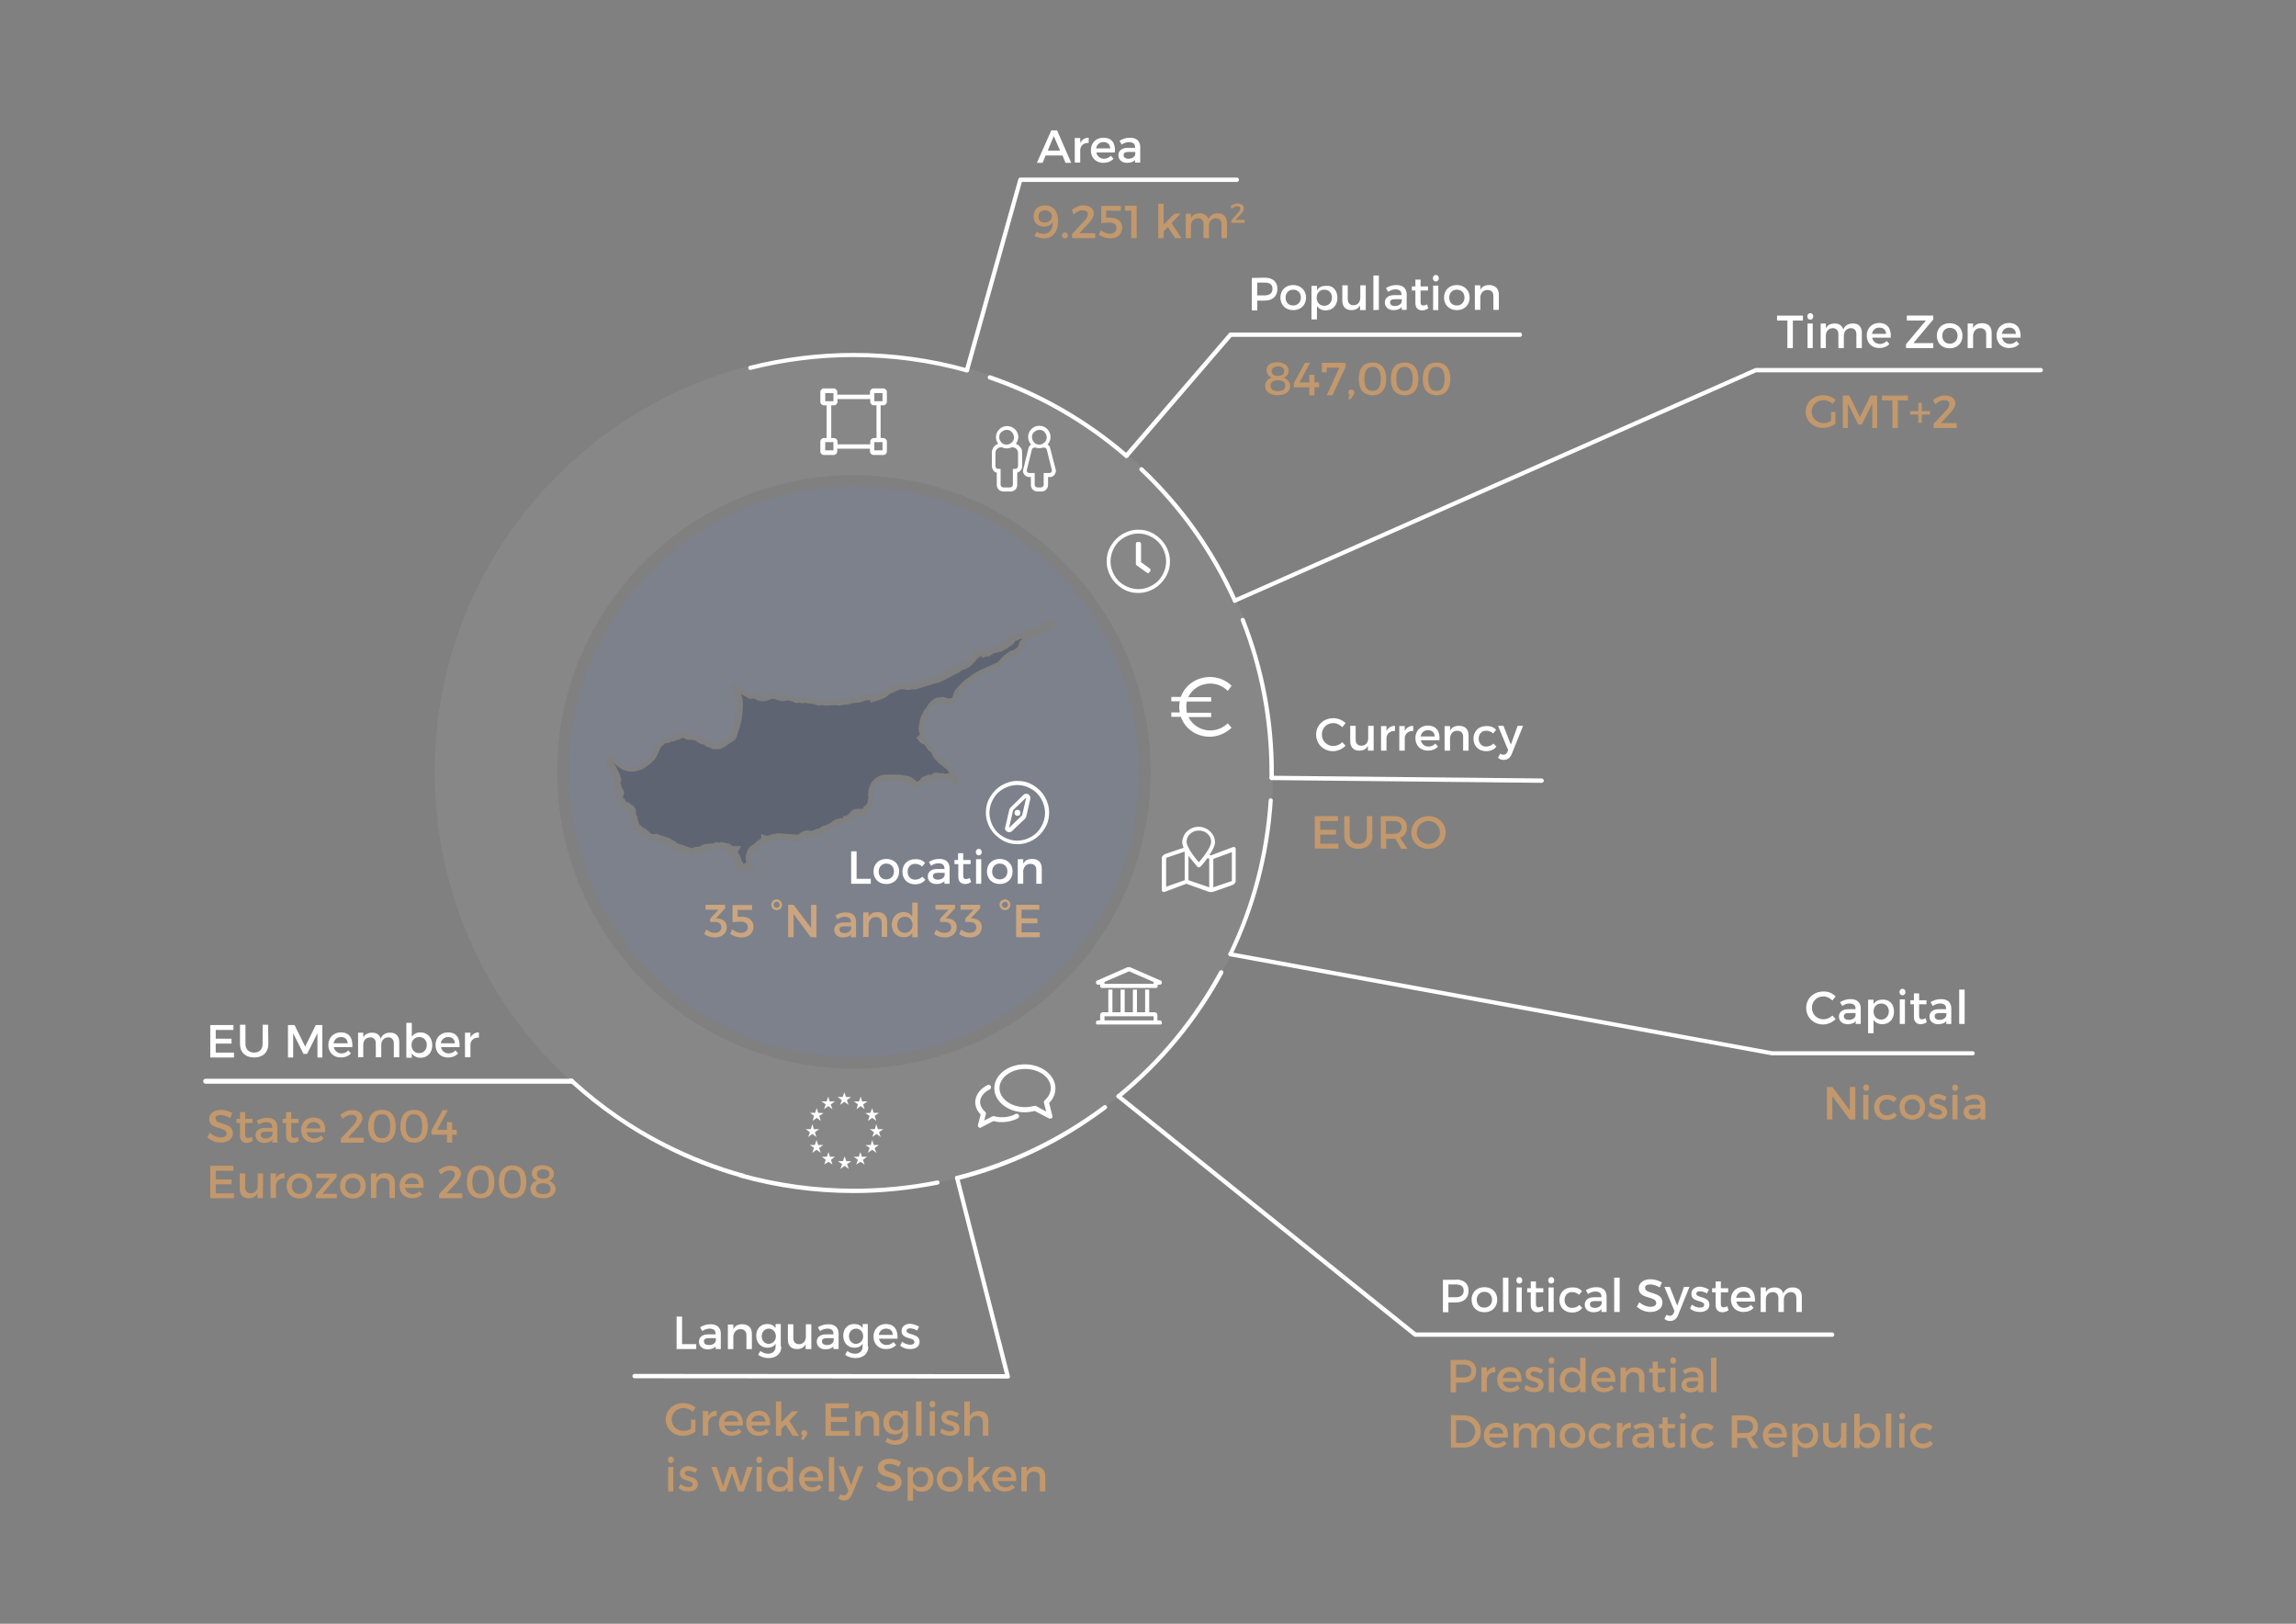 <svg id="Layer_1" xmlns="http://www.w3.org/2000/svg" viewBox="0 0 841.9 595.3"><rect x="0" y="0" width="841.9" height="595.3" fill="#808080" stroke="none"/><style>.st0{opacity:.32;fill:#172b54;enable-background:new}.st1{display:none;opacity:.1;fill:#fff;stroke:#c3996c;stroke-width:1e-2;stroke-miterlimit:10}.st1,.st2,.st3{enable-background:new}.st2{fill:#fff;stroke:#c3996c;stroke-width:1e-2;stroke-miterlimit:10;opacity:7e-2}.st3{opacity:6e-2}.st3,.st4{fill:#fff}.st5,.st6{stroke-miterlimit:10}.st5{stroke-linecap:round;stroke-linejoin:round;fill:none;stroke:#ed2224;stroke-width:2.691}.st6{fill:#fff;stroke:#fff;stroke-width:3e-2}.st7{fill:#c2986c}.st8{opacity:.13;fill:#fff;stroke:#c3996c;stroke-width:1e-2;stroke-miterlimit:10;enable-background:new}</style><path class="st0" d="M272.4 316.2l-.4-.6-.6-1.8-.9-1.4 1.3-2.2h-3.3l-.1-.2-1-.7-2.9-.6-.8.3-1.1-.3-1.4.6-.3-.1-2.7.3-1.4.6-.2.4-.3-.1-1.6.1-.7.5-.9-.3-.9-.2-2.1-.8-1.2-.3-.5-.2-.7-.6-.7-.4-1.7-1-1-.3-1.8-.6h-.4l-1-.6-1.3.1h-.9l-2-1.8-1.2-.6-.1-.2-1.2-1-.3-1.1-.3-.4v-.8l-.6-1.7-.1-1.6-1-1.3-.8-.4-.8-.8h-.6l-.5-.4-.3-.7-.8-.7.6-1.7-.7-1.7-.5-.6.2-.2-.4-1.2.4-.9-.8-2.5-.1-.2-.5-.9-.5-1.2-1.3-1.8.6.6 1.5 1.2 1.5 1 1.5.5 1.5.2h1l1.7-.4 2-.7 2.8-2.1 1.3-1.4.9-1.4 1.2-2.8.2-.3 1.5-1.3.6-.1h.4l.6-.2.8-.4h.8l1.3-.6.2.1 1.6-.8h.2l.3.1 1.4.6h1.5l1.5.4h.1v.1l1.9 1.1 1.1.2 1 .8 1 .2 1 .6 1.3.1 1.5-.1.8-.3 1.5-.9 1.9-1.3 1.1-.7.7-1 1.3-4 .7-2.9.1-.6.3-3.1v-2l-.2-2.1-.5-1.2-.1-.2 1 .6 2.3 1.3h.9l.7-.1 1.1.6 1.6.4 1.5-.1 1.1-.3 1.3-.5.1-.1 3.5 1 2.7-.4.3.3.9.1.3.3 1.4.4.8-.3.8.3 1.3-.1.1-.1.9.3 2.1.2 1.8.6 1.1-.2 1.6.2 3.8-.2.7.2 1.9-.2.6-.2h1.1l1.6-.5 2.9-.3 2.3-.8h1.5v1l4.4-1.5 1.7-.9.8-.8 2.4-1.1 1.4-.6.4-.1h1l2.2.3.7-.3 1.2.1 5.4-1.6 2-.7 1.1-.2 1.1-.4 4.2-2.1 2.7-1.4.8-.7 1.2-.4 1.8-.9 1.9-2 .8-1 .8-.5.2-.3h.5l.4.6 1.6-.6.7.1.7-.5.8-.5.3-.2.1-.1 1-.1.6-.3h.8l1.2-.6.5-.4.9-.3.7-.8.6-.1 1.2-1.3.3-.6.9-.1.7-.6h.9l-.1.1-.2.5-.5.1-.7 2.2-1.2 1-1.8.7-1.9 1.3-1.1 1.1-1.5 1.6-6.5 2.9-2.4 1.4-3.2 2.3-1.5 1.4-2 2.3-.5 1-.2.7-.4 1.1-.4.1H347.3l-1.5-.5-2.5.3-1.6 1-.8.8-.8 1.1-.6 1.1-.6.5-1.3 2.6-.8 3.9.1.9v.4l.4 1.1-1.3 1.3 1.3 1.5.7.7.8.1 1.2 1.7.9 1 .6.4.6 1.4 1 1.3 1.3 1.3 2.9 2.3.9 1.4-.1-.1-1.6.2-.7-.3-.8.2-.9-.3h-1.7l-.6.7-1.4.1-2.4.9-.7 1-.5.3-.5.4-.9-.8-1.3-1-1.3-.4-2.9-.5h-1.1H324.4l-1.2.2-1 .4-1.5 1-1.1 1.2-1.1 2.5-.2 2 .1 1.3-.2.7v.9l-.7 1-.8.5-.3.9-.7-.1-2.4.1-1.3.8-.6.9-.1.2-.5.2-.4.4-1.1.1-.3.8-1.3.1-1.2.3-1.1.6-.9.7-1.5.8-1.5.4-1.3.9h-.7l-1.1.6h-.5l-.5.3-1.3-.3-1.1.2-1.5.7-.8.7-7.4-.5-1.3.2h-.2l-.4.1-2.1.7-2.2-.8v1.7h-.1l-1.3.9-1.3 1.2-1.4.9-.9 1.2-.2.8-.3.4-.2 1.6.2 1.9-1 .5-.2-.6z"/><circle class="st1" cx="266.3" cy="-354.6" r="108.8"/><path class="st0" d="M313.2 178.4c-57.8 0-104.6 46.8-104.6 104.6s46.8 104.6 104.6 104.6S417.7 340.7 417.7 283s-46.8-104.6-104.5-104.6zm73.8 49.1l-.2.2-.2.9-.3.4v1.5l-.3.5-.4.2h-.3l-1.5.3-.4.6-.8-.1-5.2 2.6-.1.1-1.3.9-.1.2-.3.7-.4.1-.5 1.4-.3.5-1.6 1.3-1.9.8-1.6 1.1-.9.9-1.7 1.8-6.8 3-.8.4-1.5.9-3 2.2-1.4 1.2-1.8 2.1-.3.6-.2.5-.5 1.7-.2.4-.5.3-1 .3-.6.1h-1.6l-1.4-.4-.8.1-.8.1-1 .6-.1.1-.5.5-.7.8-.7 1.3-.6.5-1 2-.1.4-.6 3 .1.7v.1l.7 2.1-.2.4-.4.1-.3.3.1.1h.7l.3.2.2.3 1.4 1.9.7.7.8.6.5 1.1.2.4.1.2.8 1 1.1 1.1.3.2.7.6 2.1 1.7 1.6 2.4.3.5.1.1.1.2.9 1.1-.6.6.6 1.1.7.1.1.1.1.2-.3.5h-.3l-.2-.3v-.1l-.3.1-.2.1h-.3l-1.9-1.1-.5-.1-.9-.6-.9.1h-.4l-.6-.2-.7.2-1.1-.4h-.4l-.5.5-.1.1-.2.1-1.8.1-1.5.6-.2.3-.4.6-.8.4-.6.5-.8.4-.5.1-.2-.1-.6-.3-.2-.2-1-1-.9-.7-.8-.3h-.2l-2.4-.4h-.9H324.2l-.8.1-.6.3-1.1.8-.7.8-.8 1.9-.2 1.5.1 1.5-.2.8v1.3l-1.3 1.9-.5.3-.5 1.6-.3.2-2-.3-1.7.1-.5.3-.4.5-.5.7-.6.3-.6.6-.9.1-.4.7-2.1.2-.8.2-.8.4-.9.7-1.4.7-.1.1-.4.2-1.3.4-1.4 1-.3.1h-.7l-1.1.6h-.5l-.8.4-.5-.1-1.2-.3-.4.1-.9.4-.1.1-.1.1-.3.8-.3.1-8.4-.6-1.2.2-2.8 1h-.1v.1l-1.1.5-1.1.7-1.3 1.2-1.3.8-.5.6v.2l-.2.7-.2.3-.1.8.1.6.1.9.3.7.3.5.8 1 .4.5.1.3-.1.3-.2.1h-.5l-1-.5-.4-.2h-.8l-.8-.3-.5.2-.7.4-.5-.1-.7-.1-.4.1-.3.2-.2.1-.1-.2v-.1l.1-.2.4-.3v-.5l-.3-.8-.4-.6-.5-1.6-.1-.2-.8-1.2-.8-.9.3-.4h-.7l-.6-.7-.5-.4-1.9-.4-.9.3-1-.3-1.5.7-.6-.2-2 .3-.6.3-.2.2-.8.5-.5.1-.5-.1h-.7l-.7.6h-.5l-.6-.2-.9-.3-1-.2-1.8-.7-.3-.1-.4-.1-.8-.2-1-.4-.5-.4-.3-.3-.6-.4-1.4-.9-.7-.2-1.6-.5h-.8l-.6-.4-.3-.2-.7.1h-.1l-.6.4-.4-.4-.3-.1-.4-.2-2-1.8-.4-.2-.7.1-.7-1-.5-.5h-.3l-.5.1-.5-.4.2-1.4-.1-.5-.4-.7v-1l-.6-1.6-.1-1.3-.3-.4-.4-.2-.3-.1-.4-.4h-.4l-.3-.2-.5.1-.4-.4-.6-1.4-1.1-.9-.6-.5-.1-.4.2-.2.5-.6.3-1-.3-.7-1.3-1.7.1-.5.5-.3-.2-.6.3-.8-.5-1.5-.2-.4-.3-.5-.1-.1-.5-1.1-1.5-2.1-.1-.9v-.1l.2-2.1.1-.4.1-.4.2-.3h.5l.6.4h.1l.3.2 1.9 1.9 1.3 1.1 1.2.8 1.1.4 1.2.2h.7l1.3-.3 1.6-.6 1.7-1.3.7-.6.8-.9.2-.3.8-1.1 1.2-2.8.5-.7.7-.6.7-.6.2-.5v-.8l.2-.2.4.1.3.2.5.3.3-.1H244.3l.2-.1.4-.2.5-.2.3-.1h.7l.3-.2.1-.1.5-.8h.4l.6.2.4-.2.9-.4h.9l.6.1 1.2.5h1.3l.3.1.4.1 1 .3.7.1.3.4 1.3.8 1.2.3 1.1.8.8.2.8.5h.7l1.1-.1.4-.2 1.3-.8 1.8-1.3.8-.5.3-.5 1.2-3.6.3-1.4.3-1.5.1-.4.3-2.9v-1.8l-.2-1.8-.2-.6-.6-.6-.2-.5v-1.4l-.1-.9-.3-.9.1-.3.6.1 1.6.8 2.4 1.5 1.8 1h.3l1-.1.4.1 1.2.6 1.2.3h1l.7-.2.9-.3.5-.4h.5l2.9.8.9.3 3.1-.4.6.5.9.1.4.3.4.1.7-.3h.3l.9.3h.4l.5-.3 1.1.3.5.1 2.1.3 1.4.5.9-.2 1.8.2 3.9-.2h.1l.5.1 1.3-.2.7-.2h1.1l1.5-.5 2.9-.3 2.6-.9h.1l.5.1h.7l1.3-.2.4-.1.5-.2v.7l1.6-.5 1.3-.7.9-.8 2.6-1.3 1.6-.8.8-.2h1.3l1.9.2.7-.3 1.2.1 2.6-.8.4-.1h.1l1.9-.6 2.1-.8 1.2-.2.8-.3 4-2 2.5-1.3 1-.8 1.4-.4 1.4-.7 1.6-1.7.8-1.1.1-.1.7-.4.4-.5v-.1l.1-.6.4-.1.5.2.7.3h.5l.4-.3.2.4.6-.2.5.1.1-.1.4-.3.3-.1.1-.1.5-.5 1.3-.1.7-.4h.9l.5-.3.6-.5.7-.3.3-.3.1-.7h.3l.4.1.3-.1.6-.6.5-1.1.3-.2 1.1-.1.7-.6.4-.1.9.1h.2l.7-.3 1.4-1.2.6-.3 1.4.4 1-.5 1.3-.1.4-.3.3-.5.1-.7.3-.1.5.2.6-.2.1-.1 1.6-1.1.9-.4h1l.3-.1.8-.3.1.2-.4.3.4.4z"/><path class="st2" d="M313.2 178.4c-57.8 0-104.6 46.8-104.6 104.6s46.8 104.6 104.6 104.6S417.7 340.7 417.7 283s-46.8-104.6-104.5-104.6zm73.8 49.1l-.2.2-.2.9-.3.4v1.5l-.3.5-.4.2h-.3l-1.5.3-.4.6-.8-.1-5.2 2.6-.1.1-1.3.9-.1.2-.3.7-.4.1-.5 1.4-.3.5-1.6 1.3-1.9.8-1.6 1.1-.9.9-1.7 1.8-6.8 3-.8.4-1.5.9-3 2.2-1.4 1.2-1.8 2.1-.3.6-.2.5-.5 1.7-.2.4-.5.3-1 .3-.6.1h-1.6l-1.4-.4-.8.1-.8.1-1 .6-.1.1-.5.5-.7.8-.7 1.3-.6.5-1 2-.1.4-.6 3 .1.7v.1l.7 2.1-.2.4-.4.1-.3.3.1.1h.7l.3.2.2.3 1.4 1.9.7.7.8.6.5 1.1.2.4.1.2.8 1 1.1 1.1.3.2.7.6 2.1 1.7 1.6 2.4.3.5.1.1.1.2.9 1.1-.6.6.6 1.1.7.1.1.1.1.2-.3.5h-.3l-.2-.3v-.1l-.3.1-.2.1h-.3l-1.9-1.1-.5-.1-.9-.6-.9.1h-.4l-.6-.2-.7.2-1.1-.4h-.4l-.5.5-.1.1-.2.1-1.8.1-1.5.6-.2.3-.4.6-.8.4-.6.5-.8.4-.5.1-.2-.1-.6-.3-.2-.2-1-1-.9-.7-.8-.3h-.2l-2.4-.4h-.9H324.2l-.8.1-.6.3-1.1.8-.7.8-.8 1.9-.2 1.5.1 1.5-.2.8v1.3l-1.3 1.9-.5.3-.5 1.6-.3.2-2-.3-1.7.1-.5.3-.4.5-.5.7-.6.3-.6.6-.9.1-.4.7-2.1.2-.8.2-.8.4-.9.7-1.4.7-.1.1-.4.2-1.3.4-1.4 1-.3.1h-.7l-1.1.6h-.5l-.8.4-.5-.1-1.2-.3-.4.1-.9.4-.1.1-.1.1-.3.8-.3.1-8.4-.6-1.2.2-2.8 1h-.1v.1l-1.1.5-1.1.7-1.3 1.2-1.3.8-.5.6v.2l-.2.7-.2.3-.1.8.1.6.1.9.3.7.3.5.8 1 .4.5.1.3-.1.3-.2.1h-.5l-1-.5-.4-.2h-.8l-.8-.3-.5.2-.7.4-.5-.1-.7-.1-.4.1-.3.2-.2.1-.1-.2v-.1l.1-.2.4-.3v-.5l-.3-.8-.4-.6-.5-1.6-.1-.2-.8-1.2-.8-.9.3-.4h-.7l-.6-.7-.5-.4-1.9-.4-.9.3-1-.3-1.5.7-.6-.2-2 .3-.6.3-.2.2-.8.5-.5.1-.5-.1h-.7l-.7.6h-.5l-.6-.2-.9-.3-1-.2-1.8-.7-.3-.1-.4-.1-.8-.2-1-.4-.5-.4-.3-.3-.6-.4-1.4-.9-.7-.2-1.6-.5h-.8l-.6-.4-.3-.2-.7.1h-.1l-.6.4-.4-.4-.3-.1-.4-.2-2-1.8-.4-.2-.7.1-.7-1-.5-.5h-.3l-.5.1-.5-.4.2-1.4-.1-.5-.4-.7v-1l-.6-1.6-.1-1.3-.3-.4-.4-.2-.3-.1-.4-.4h-.4l-.3-.2-.5.1-.4-.4-.6-1.4-1.1-.9-.6-.5-.1-.4.2-.2.5-.6.3-1-.3-.7-1.3-1.7.1-.5.5-.3-.2-.6.3-.8-.5-1.5-.2-.4-.3-.5-.1-.1-.5-1.1-1.5-2.1-.1-.9v-.1l.2-2.1.1-.4.1-.4.2-.3h.5l.6.4h.1l.3.2 1.9 1.9 1.3 1.1 1.2.8 1.1.4 1.2.2h.7l1.3-.3 1.6-.6 1.7-1.3.7-.6.8-.9.2-.3.8-1.1 1.2-2.8.5-.7.7-.6.7-.6.2-.5v-.8l.2-.2.4.1.3.2.5.3.3-.1H244.3l.2-.1.4-.2.5-.2.3-.1h.7l.3-.2.1-.1.5-.8h.4l.6.2.4-.2.9-.4h.9l.6.1 1.2.5h1.3l.3.1.4.1 1 .3.7.1.3.4 1.3.8 1.2.3 1.1.8.8.2.8.5h.7l1.1-.1.4-.2 1.3-.8 1.8-1.3.8-.5.3-.5 1.2-3.6.3-1.4.3-1.5.1-.4.3-2.9v-1.8l-.2-1.8-.2-.6-.6-.6-.2-.5v-1.4l-.1-.9-.3-.9.1-.3.6.1 1.6.8 2.4 1.5 1.8 1h.3l1-.1.4.1 1.2.6 1.2.3h1l.7-.2.9-.3.5-.4h.5l2.9.8.9.3 3.1-.4.6.5.9.1.4.3.4.1.7-.3h.3l.9.3h.4l.5-.3 1.1.3.5.1 2.1.3 1.4.5.9-.2 1.8.2 3.9-.2h.1l.5.1 1.3-.2.7-.2h1.1l1.5-.5 2.9-.3 2.6-.9h.1l.5.1h.7l1.3-.2.4-.1.5-.2v.7l1.6-.5 1.3-.7.9-.8 2.6-1.3 1.6-.8.8-.2h1.3l1.9.2.7-.3 1.2.1 2.6-.8.4-.1h.1l1.9-.6 2.1-.8 1.2-.2.8-.3 4-2 2.5-1.3 1-.8 1.4-.4 1.4-.7 1.6-1.7.8-1.1.1-.1.7-.4.4-.5v-.1l.1-.6.4-.1.5.2.7.3h.5l.4-.3.2.4.6-.2.5.1.1-.1.4-.3.3-.1.1-.1.5-.5 1.3-.1.7-.4h.9l.5-.3.6-.5.7-.3.3-.3.1-.7h.3l.4.1.3-.1.6-.6.5-1.1.3-.2 1.1-.1.7-.6.4-.1.9.1h.2l.7-.3 1.4-1.2.6-.3 1.4.4 1-.5 1.3-.1.4-.3.3-.5.1-.7.3-.1.5.2.6-.2.1-.1 1.6-1.1.9-.4h1l.3-.1.8-.3.1.2-.4.3.4.4z"/><path class="st3" d="M313.1 129.3c-84.9 0-153.7 68.8-153.7 153.7s68.8 153.7 153.7 153.7S466.8 367.9 466.8 283 398 129.3 313.1 129.3zm0 262.5c-60.1 0-108.8-48.7-108.8-108.8S253 174.2 313.1 174.2 421.9 222.9 421.9 283c.1 60.1-48.6 108.8-108.8 108.8z"/><path class="st4" d="M385 410.1c-.1 0-.3 0-.4-.1l-5.2-2.7c-1.2.3-2.4.5-3.6.5-6.2 0-11.2-4-11.2-8.8 0-4.9 5-8.8 11.2-8.8s11.2 4 11.2 8.8c0 2-.8 3.9-2.3 5.4l1.2 4.7c.1.3 0 .7-.3.9-.2 0-.4.1-.6.1zm-5.5-4.7c.1 0 .3 0 .4.1l3.7 2-.8-3.2c-.1-.3 0-.7.3-.9 1.4-1.3 2.2-2.8 2.2-4.5 0-3.9-4.2-7-9.4-7s-9.4 3.2-9.4 7c0 3.9 4.2 7 9.4 7 1.2 0 2.4-.2 3.6-.5-.2 0-.1 0 0 0z"/><path class="st4" d="M385 409.6h-.2l-5.3-2.8c-1.2.3-2.4.5-3.7.5-5.9 0-10.7-3.7-10.7-8.3 0-4.6 4.8-8.3 10.7-8.3 5.9 0 10.7 3.7 10.7 8.3 0 1.9-.9 3.8-2.4 5.3l1.3 4.9c0 .2 0 .3-.1.4h-.3zm-5.5-3.7h.2l4.7 2.5-1.1-4.3c0-.1 0-.3.1-.4 1.5-1.4 2.3-3.1 2.3-4.8 0-4.2-4.5-7.5-9.9-7.5-5.5 0-9.9 3.4-9.9 7.5 0 4.2 4.5 7.5 9.9 7.5 1.2 0 2.5-.2 3.7-.5-.1 0-.1 0 0 0z"/><path class="st4" d="M359.5 413.5c-.2 0-.4-.1-.6-.2-.3-.2-.4-.6-.3-.9l1-3.8c-1.3-1.3-2-2.9-2-4.5 0-2.5 1.7-4.9 4.5-6.3.1-.1.3-.1.4-.1.3 0 .7.2.8.5.2.4 0 1-.4 1.2-2.2 1.1-3.5 2.8-3.5 4.6 0 1.3.6 2.5 1.8 3.6.3.2.4.6.3.9l-.6 2.3 3-1.5c.1-.1.3-.1.4-.1h.2c1 .3 2 .4 3 .4 1.8 0 3.5-.4 4.9-1.2.1-.1.3-.1.4-.1.3 0 .6.2.8.5.2.4.1 1-.4 1.2-1.7.9-3.7 1.4-5.8 1.4-1.1 0-2.1-.1-3.1-.4l-4.5 2.3c0 .1-.2.2-.3.2z"/><path class="st4" d="M359.5 413c-.1 0-.2 0-.3-.1-.1-.1-.2-.3-.1-.4l1.1-4c-1.3-1.2-2.1-2.8-2.1-4.4 0-2.3 1.6-4.5 4.2-5.8.2-.1.4 0 .5.2s0 .4-.2.5c-2.3 1.2-3.7 3.1-3.7 5.1 0 1.4.7 2.8 2 3.9.1.1.2.3.1.4l-.9 3.4 4-2c.1 0 .2-.1.3 0 1 .3 2.1.4 3.1.4 1.9 0 3.7-.4 5.2-1.2.2-.1.4 0 .5.2s0 .4-.2.5c-1.6.9-3.5 1.3-5.6 1.3-1.1 0-2.2-.1-3.2-.4l-4.6 2.3s0 .1-.1.1zM452.8 221c-.3 0-.6-.2-.7-.5-8.2-18.1-19.6-34.2-34.1-47.9-.3-.3-.3-.8 0-1.1s.8-.3 1.1 0c14.6 13.8 26.2 30.1 34.4 48.4.2.4 0 .9-.4 1-.1.1-.2.1-.3.1zM451.2 350.6c-.1 0-.2 0-.3-.1-.4-.2-.5-.7-.4-1 8.5-17.6 13.4-36.5 14.7-56.1 0-.4.4-.8.8-.7.4 0 .8.4.7.8-1.3 19.8-6.3 38.9-14.9 56.7 0 .2-.3.4-.6.4zM410.2 402.7c-.2 0-.4-.1-.6-.3-.3-.3-.2-.8.1-1.1 15.4-12.6 27.9-27.8 37.4-45.2.2-.4.7-.5 1.1-.3s.5.7.3 1.1c-9.6 17.6-22.3 32.9-37.8 45.6-.2.1-.4.2-.5.2zM413 167.9c-.2 0-.4-.1-.5-.2-14.7-12.7-31.5-22.3-49.8-28.6-.4-.1-.6-.6-.5-1s.6-.6 1-.5c18.5 6.4 35.4 16.1 50.3 28.9.3.3.4.8.1 1.1-.2.2-.4.3-.6.3zM354.5 136.5h-.2c-13.4-3.7-27.2-5.6-41.3-5.6-12.8 0-25.4 1.6-37.7 4.7-.4.1-.8-.1-.9-.6-.1-.4.1-.8.6-.9 12.4-3.1 25.2-4.7 38.1-4.7 14.1 0 28.2 1.9 41.7 5.7.4.1.7.5.5 1-.1.2-.4.4-.8.4zM351 432.6c-.3 0-.7-.2-.8-.6-.1-.4.1-.8.6-.9 19.6-5 37.7-13.7 53.9-25.8.3-.3.8-.2 1.1.2.3.3.2.8-.2 1.1-16.4 12.3-34.7 21.1-54.4 26.1-.1-.1-.2-.1-.2-.1zM466.3 286c-.4 0-.8-.4-.8-.8v-1.8c0-19.3-3.5-38.1-10.5-55.8-.2-.4 0-.9.4-1 .4-.2.9 0 1 .4 7.1 18 10.7 36.9 10.7 56.4v1.9c0 .3-.4.7-.8.7zM313.1 437.4c-14.1 0-28.2-1.9-41.7-5.7-.4-.1-.7-.5-.5-1 .1-.4.5-.7 1-.5 13.4 3.7 27.2 5.6 41.3 5.6 10.2 0 20.5-1 30.4-3 .4-.1.8.2.9.6s-.2.8-.6.9c-10.2 2-20.5 3.1-30.8 3.1z"/><path class="st4" d="M369.5 505.4l-136.8-.1c-.4 0-.8-.3-.8-.8 0-.4.3-.8.8-.8l135.8.1-18.3-71.8c-.1-.4.1-.8.6-.9.4-.1.8.1.9.6l18.6 72.8c.1.2 0 .5-.1.7-.2.1-.4.2-.7.2zM671.8 490.1H518.9c-.2 0-.3-.1-.5-.2l-108.8-87.4c-.3-.3-.4-.8-.1-1.1.3-.3.8-.4 1.1-.1l108.6 87.2h152.6c.4 0 .8.3.8.8s-.3.8-.8.8zM723.4 386.9h-73.7L451 350.6c-.4-.1-.7-.5-.6-.9s.5-.7.9-.6l198.5 36.3h73.5c.4 0 .8.3.8.8.1.3-.3.7-.7.7zM565.3 287l-99-1c-.4 0-.8-.4-.8-.8s.4-.8.8-.8l99 1c.4 0 .8.4.8.8s-.4.8-.8.8zM452.8 221c-.3 0-.6-.2-.7-.5-.2-.4 0-.9.4-1l191-84.5c.1 0 .2-.1.3-.1h104.5c.4 0 .8.3.8.8 0 .4-.3.8-.8.8H643.9l-190.8 84.4c-.1.1-.2.1-.3.1zM413 167.9c-.2 0-.4-.1-.5-.2-.3-.3-.4-.8-.1-1.1l38.2-44.4c.1-.2.4-.3.6-.3h106.1c.4 0 .8.3.8.8s-.3.8-.8.8H451.6l-38 44.2c-.2.1-.4.2-.6.2zM354.5 136.5h-.2c-.4-.1-.7-.5-.5-1l19.6-69.8c.1-.3.4-.6.7-.6h79.4c.4 0 .8.3.8.8 0 .4-.3.8-.8.8h-78.8L355.3 136c-.1.3-.4.5-.8.5zM383.4 57l-1.1 2.7h-2.1l5.3-11.9h2.1l5.2 11.9h-2.1l-1.1-2.7h-6.2zm3-7.1l-2.2 5.3h4.5l-2.3-5.3zM396.1 52.4c.6-1.2 1.7-1.9 3.1-1.9v1.9c-1.8-.1-3 1-3.1 2.5v4.7h-2v-9h2v1.8zM408.8 55.9H402c.3 1.4 1.4 2.3 2.8 2.3 1 0 1.9-.4 2.5-1.1l1 1.1c-.9 1-2.2 1.5-3.7 1.5-2.8 0-4.6-1.9-4.6-4.6 0-2.7 1.9-4.6 4.6-4.6 3.2 0 4.5 2.1 4.2 5.4zm-1.7-1.5c-.1-1.5-1-2.3-2.5-2.3-1.4 0-2.4.9-2.7 2.3h5.2zM416.3 58.5c-.6.8-1.7 1.2-3 1.2-2 0-3.2-1.2-3.2-2.8s1.2-2.7 3.4-2.7h2.7v-.3c0-1.1-.7-1.8-2.2-1.8-.9 0-1.8.3-2.7.9l-.8-1.4c1.3-.7 2.2-1.1 3.9-1.1 2.3 0 3.6 1.2 3.7 3.2v5.9h-1.9v-1.1h.1zm0-2v-.8h-2.4c-1.3 0-1.9.3-1.9 1.2 0 .8.7 1.3 1.8 1.3 1.3 0 2.4-.7 2.5-1.7zM463.7 101.8c3 0 4.7 1.5 4.7 4.1 0 2.7-1.7 4.3-4.7 4.3H461v3.6h-2v-11.9l4.7-.1zm-2.7 6.5h2.7c1.8 0 2.9-.8 2.9-2.4s-1-2.3-2.9-2.3H461v4.7zM478.9 109.1c0 2.7-1.9 4.6-4.7 4.6-2.8 0-4.7-1.9-4.7-4.6s1.9-4.6 4.7-4.6c2.7 0 4.7 1.9 4.7 4.6zm-7.5 0c0 1.8 1.1 2.9 2.8 2.9 1.6 0 2.8-1.2 2.8-2.9s-1.1-2.9-2.8-2.9-2.8 1.2-2.8 2.9zM490.4 109.2c0 2.7-1.7 4.6-4.3 4.6-1.4 0-2.5-.6-3.2-1.6v4.9h-2v-12.3h2v1.6c.7-1.1 1.8-1.6 3.2-1.6 2.6-.3 4.3 1.6 4.3 4.4zm-2-.1c0-1.7-1.1-2.9-2.8-2.9-1.6 0-2.8 1.2-2.8 2.9 0 1.8 1.1 3 2.8 3s2.8-1.3 2.8-3zM500.7 113.7h-2v-1.8c-.6 1.3-1.8 1.8-3.2 1.8-2.1 0-3.3-1.3-3.3-3.5v-5.6h2v5.1c0 1.4.8 2.2 2.1 2.2 1.6 0 2.5-1.2 2.5-2.8v-4.5h2v9.1h-.1zM503.6 113.7V101h2v12.6l-2 .1zM514 112.5c-.6.8-1.7 1.2-3 1.2-2 0-3.2-1.2-3.2-2.8 0-1.6 1.2-2.7 3.4-2.7h2.7v-.3c0-1.1-.7-1.8-2.2-1.8-.9 0-1.8.3-2.7.9l-.8-1.4c1.3-.7 2.2-1.1 3.9-1.1 2.3 0 3.6 1.2 3.7 3.2v5.9H514v-1.1zm0-2v-.8h-2.4c-1.3 0-1.9.3-1.9 1.2 0 .8.7 1.3 1.8 1.3 1.3 0 2.4-.7 2.5-1.7zM523.7 113.1c-.7.4-1.5.7-2.2.7-1.4 0-2.5-.8-2.5-2.6v-4.7h-1.3V105h1.3v-2.5h1.9v2.5h2.7v1.5h-2.7v4.3c0 .9.4 1.2 1 1.2.4 0 .8-.1 1.4-.4l.4 1.5zM527.6 102c0 .7-.5 1.2-1.1 1.2s-1.1-.5-1.1-1.2.5-1.2 1.1-1.2 1.1.5 1.1 1.2zm-2.1 11.7v-9h1.9v9h-1.9zM538.9 109.1c0 2.7-1.9 4.6-4.7 4.6s-4.7-1.9-4.7-4.6 1.9-4.6 4.7-4.6c2.7 0 4.7 1.9 4.7 4.6zm-7.5 0c0 1.8 1.1 2.9 2.8 2.9 1.6 0 2.8-1.2 2.8-2.9s-1.1-2.9-2.8-2.9-2.8 1.2-2.8 2.9zM549.6 108v5.6h-2v-5.1c0-1.4-.8-2.2-2.2-2.2-1.5 0-2.4 1.1-2.6 2.5v4.8h-2v-9h2v1.7c.6-1.3 1.8-1.8 3.3-1.8 2.2 0 3.5 1.4 3.5 3.5zM673.1 365.3l-1.2 1.5c-.9-.9-2.1-1.5-3.3-1.5-2.4 0-4.2 1.8-4.2 4.2s1.9 4.2 4.2 4.2c1.2 0 2.4-.5 3.3-1.4l1.2 1.3c-1.2 1.2-2.9 2-4.6 2-3.5 0-6.2-2.6-6.2-6.1 0-3.4 2.7-6 6.3-6 1.7-.1 3.3.6 4.5 1.8zM680.5 374.3c-.6.8-1.7 1.2-3 1.2-2 0-3.2-1.2-3.2-2.8 0-1.6 1.2-2.7 3.4-2.7h2.7v-.3c0-1.1-.7-1.8-2.2-1.8-.9 0-1.8.3-2.7.9l-.8-1.4c1.3-.7 2.2-1.1 3.9-1.1 2.3 0 3.6 1.2 3.7 3.2v5.9h-1.9l.1-1.1zm-.1-2.1v-.8H678c-1.3 0-1.9.3-1.9 1.2 0 .8.7 1.3 1.8 1.3 1.4 0 2.4-.7 2.5-1.7zM694.5 370.9c0 2.7-1.7 4.6-4.3 4.6-1.4 0-2.5-.6-3.2-1.6v4.9h-2v-12.3h2v1.6c.7-1.1 1.8-1.6 3.2-1.6 2.6-.2 4.3 1.6 4.3 4.4zm-1.9-.1c0-1.7-1.1-2.9-2.8-2.9-1.6 0-2.8 1.2-2.8 2.9 0 1.8 1.1 3 2.8 3 1.6 0 2.8-1.3 2.8-3zM698.7 363.7c0 .7-.5 1.2-1.1 1.2s-1.1-.5-1.1-1.2.5-1.2 1.1-1.2 1.1.5 1.1 1.2zm-2.1 11.7v-9h1.9v9h-1.9zM706.5 374.8c-.7.4-1.5.7-2.2.7-1.4 0-2.5-.8-2.5-2.6v-4.7h-1.3v-1.5h1.3v-2.5h1.9v2.5h2.7v1.5h-2.7v4.3c0 .9.4 1.2 1 1.2.4 0 .8-.1 1.4-.4l.4 1.5zM713.7 374.3c-.6.8-1.7 1.2-3 1.2-2 0-3.2-1.2-3.2-2.8 0-1.6 1.2-2.7 3.4-2.7h2.7v-.3c0-1.1-.7-1.8-2.2-1.8-.9 0-1.8.3-2.7.9l-.8-1.4c1.3-.7 2.2-1.1 3.9-1.1 2.3 0 3.6 1.2 3.7 3.2v5.9h-1.9l.1-1.1zm0-2.1v-.8h-2.4c-1.3 0-1.9.3-1.9 1.2 0 .8.7 1.3 1.8 1.3 1.3 0 2.4-.7 2.5-1.7zM718.4 375.4v-12.6h2v12.6h-2zM493.4 265.1l-1.2 1.5c-.9-.9-2.1-1.5-3.3-1.5-2.4 0-4.2 1.8-4.2 4.2s1.9 4.2 4.2 4.2c1.2 0 2.4-.5 3.3-1.4l1.2 1.3c-1.2 1.2-2.9 2-4.6 2-3.5 0-6.2-2.6-6.2-6.1 0-3.4 2.7-6 6.3-6 1.7 0 3.4.7 4.5 1.8zM503.6 275.2h-2v-1.8c-.6 1.3-1.8 1.8-3.2 1.8-2.1 0-3.3-1.3-3.3-3.5v-5.6h2v5.1c0 1.4.8 2.2 2.1 2.2 1.6 0 2.5-1.2 2.5-2.8v-4.5h2v9.1h-.1zM508.4 268c.6-1.2 1.7-1.9 3.1-1.9v1.9c-1.8-.1-3 1-3.1 2.5v4.7h-2v-9h2v1.8zM515.1 268c.6-1.2 1.7-1.9 3.1-1.9v1.9c-1.8-.1-3 1-3.1 2.5v4.7h-2v-9h2v1.8zM527.8 271.4H521c.3 1.4 1.4 2.3 2.8 2.3 1 0 1.9-.4 2.5-1.1l1 1.1c-.9 1-2.2 1.5-3.7 1.5-2.8 0-4.6-1.9-4.6-4.6s1.9-4.6 4.6-4.6c3.2.1 4.5 2.2 4.2 5.4zm-1.7-1.4c-.1-1.5-1-2.3-2.5-2.3-1.4 0-2.4.9-2.7 2.3h5.2zM538.5 269.6v5.6h-2v-5.1c0-1.4-.8-2.2-2.2-2.2-1.5 0-2.4 1.1-2.6 2.5v4.8h-2v-9h2v1.7c.6-1.3 1.8-1.8 3.3-1.8 2.3 0 3.5 1.3 3.5 3.5zM548.6 267.6l-1.1 1.3c-.6-.6-1.5-1-2.6-1-1.6 0-2.7 1.2-2.7 2.9s1.1 2.9 2.7 2.9c1.1 0 2.1-.4 2.7-1.1l1.1 1.1c-.8 1.1-2.1 1.7-3.8 1.7-2.7 0-4.6-1.9-4.6-4.6s1.9-4.6 4.6-4.6c1.6-.1 2.9.4 3.7 1.4zM554.3 276.5c-.6 1.4-1.6 2.1-2.9 2.1-.8 0-1.5-.2-2.1-.8l.8-1.5c.4.3.8.4 1.2.4.6 0 1.1-.3 1.4-1l.3-.7-3.7-8.9h2l2.7 6.9 2.5-6.9h2l-4.2 10.4z"/><g><path class="st4" d="M451.6 266.8c-2.1 2-5 3.3-8 3.3-5 0-9.1-3-10.6-7.3h-3.5v-1.6h3.1c-.1-.7-.2-1.4-.2-2.1s.1-1.3.2-2h-3.1v-1.6h3.5c1.5-4.3 5.7-7.3 10.7-7.3 3 0 5.9 1.2 7.9 3.2l-1.4 1.9c-1.7-1.7-4-2.7-6.4-2.7-3.6 0-6.7 2-8.1 5h8.4v1.6h-8.9c-.2.6-.2 1.3-.2 2s.1 1.4.2 2.1h8.9v1.6h-8.3c1.4 2.9 4.5 4.9 8 4.9 2.4 0 4.7-1 6.4-2.6l1.4 1.6z"/></g><g><path class="st4" d="M657.4 117.5v10.1h-2v-10.1h-3.8v-1.8h9.5v1.8h-3.7zM664.9 116c0 .7-.5 1.2-1.1 1.2s-1.1-.5-1.1-1.2.5-1.2 1.1-1.2 1.1.5 1.1 1.2zm-2.1 11.6v-9h1.9v9h-1.9zM682.7 122v5.6h-2v-5.1c0-1.4-.8-2.2-2.1-2.2-1.5.1-2.5 1.2-2.5 2.8v4.5h-2v-5.1c0-1.4-.8-2.2-2.1-2.2-1.6.1-2.5 1.2-2.5 2.8v4.5h-1.9v-9h1.9v1.8c.6-1.3 1.8-1.8 3.3-1.8 1.6 0 2.7.8 3.1 2.2.6-1.5 1.8-2.2 3.4-2.2 2.2-.1 3.4 1.2 3.4 3.4zM693.3 123.8h-6.8c.3 1.4 1.4 2.3 2.8 2.3 1 0 1.9-.4 2.5-1.1l1 1.1c-.9 1-2.2 1.5-3.7 1.5-2.8 0-4.6-1.9-4.6-4.6s1.9-4.6 4.6-4.6c3.2.1 4.4 2.2 4.2 5.4zm-1.7-1.4c-.1-1.5-1-2.3-2.5-2.3-1.4 0-2.4.9-2.7 2.3h5.2zM701.6 125.8h7.3v1.8h-10v-1.4l7.3-8.7h-7v-1.8h9.7v1.4l-7.3 8.7zM719.6 123.1c0 2.7-1.9 4.6-4.7 4.6s-4.7-1.9-4.7-4.6 1.9-4.6 4.7-4.6c2.8 0 4.7 1.8 4.7 4.6zm-7.4 0c0 1.8 1.1 2.9 2.8 2.9 1.6 0 2.8-1.2 2.8-2.9s-1.1-2.9-2.8-2.9-2.8 1.2-2.8 2.9zM730.3 122v5.6h-2v-5.1c0-1.4-.8-2.2-2.2-2.2-1.5 0-2.4 1.1-2.6 2.5v4.8h-2v-9h2v1.7c.6-1.3 1.8-1.8 3.3-1.8 2.3 0 3.5 1.3 3.5 3.5zM740.9 123.8h-6.8c.3 1.4 1.4 2.3 2.8 2.3 1 0 1.9-.4 2.5-1.1l1 1.1c-.9 1-2.2 1.5-3.7 1.5-2.8 0-4.6-1.9-4.6-4.6s1.9-4.6 4.6-4.6c3.1.1 4.4 2.2 4.2 5.4zm-1.7-1.4c-.1-1.5-1-2.3-2.5-2.3-1.4 0-2.4.9-2.7 2.3h5.2z"/></g><g><path class="st4" d="M533.8 469.1c3 0 4.7 1.5 4.7 4.1 0 2.7-1.7 4.3-4.7 4.3h-2.7v3.6h-2v-11.9h4.7v-.1zm-2.7 6.5h2.7c1.8 0 2.9-.8 2.9-2.4s-1-2.3-2.9-2.3h-2.7v4.7zM549 476.5c0 2.7-1.9 4.6-4.7 4.6s-4.7-1.9-4.7-4.6 1.9-4.6 4.7-4.6 4.7 1.8 4.7 4.6zm-7.5 0c0 1.8 1.1 2.9 2.8 2.9 1.6 0 2.8-1.2 2.8-2.9s-1.1-2.9-2.8-2.9c-1.6 0-2.8 1.2-2.8 2.9zM551.1 481v-12.6h2V481h-2zM558.2 469.4c0 .7-.5 1.2-1.1 1.2s-1.1-.5-1.1-1.2.5-1.2 1.1-1.2c.6 0 1.1.5 1.1 1.2zm-2.1 11.6v-9h1.9v9h-1.9zM566 480.4c-.7.4-1.5.7-2.2.7-1.4 0-2.5-.8-2.5-2.6v-4.7H560v-1.5h1.3v-2.5h1.9v2.5h2.7v1.5h-2.7v4.3c0 .9.4 1.2 1 1.2.4 0 .8-.1 1.4-.4l.4 1.5zM569.9 469.4c0 .7-.5 1.2-1.1 1.2s-1.1-.5-1.1-1.2.5-1.2 1.1-1.2c.6 0 1.1.5 1.1 1.2zm-2.1 11.6v-9h1.9v9h-1.9zM580.1 473.4l-1.1 1.3c-.6-.6-1.5-1-2.6-1-1.6 0-2.7 1.2-2.7 2.9s1.1 2.9 2.7 2.9c1.1 0 2.1-.4 2.7-1.1l1.1 1.1c-.8 1.1-2.1 1.7-3.8 1.7-2.7 0-4.6-1.9-4.6-4.6s1.9-4.6 4.6-4.6c1.6-.1 2.9.4 3.7 1.4zM587.3 479.9c-.6.8-1.7 1.2-3 1.2-2 0-3.2-1.2-3.2-2.8 0-1.6 1.2-2.7 3.4-2.7h2.7v-.3c0-1.1-.7-1.8-2.2-1.8-.9 0-1.8.3-2.7.9l-.8-1.4c1.3-.7 2.2-1.1 3.9-1.1 2.3 0 3.6 1.2 3.7 3.2v5.9h-1.9l.1-1.1zm0-2.1v-.8h-2.4c-1.3 0-1.9.3-1.9 1.2 0 .8.7 1.3 1.8 1.3 1.3 0 2.4-.7 2.5-1.7zM591.9 481v-12.6h2V481h-2zM609.4 470.2l-.8 1.8c-1.3-.8-2.6-1.1-3.5-1.1-1.2 0-1.9.4-1.9 1.2 0 2.6 6.4 1.2 6.4 5.5 0 2.1-1.9 3.4-4.5 3.4-1.9 0-3.6-.8-4.9-1.9l.9-1.7c1.2 1.1 2.8 1.7 4 1.7 1.4 0 2.2-.5 2.2-1.4 0-2.7-6.4-1.2-6.4-5.4 0-2 1.8-3.3 4.3-3.3 1.6 0 3.1.5 4.2 1.2zM615.3 482.2c-.6 1.4-1.6 2.1-2.9 2.1-.8 0-1.5-.2-2.1-.8l.8-1.5c.4.3.8.4 1.2.4.6 0 1.1-.3 1.4-1l.3-.7-3.7-8.9h2l2.7 6.9 2.5-6.9h2l-4.2 10.4zM626.6 472.8l-.7 1.4c-.8-.5-1.8-.8-2.6-.8s-1.3.3-1.3.9c0 1.7 4.8.8 4.8 4 0 1.9-1.6 2.7-3.5 2.7-1.3 0-2.7-.4-3.6-1.3l.7-1.4c.8.7 2 1.1 3 1.1.8 0 1.5-.3 1.5-1 0-1.9-4.8-.8-4.7-4.1 0-1.8 1.6-2.6 3.3-2.6 1.1.2 2.3.5 3.1 1.1zM633.8 480.4c-.7.4-1.5.7-2.2.7-1.4 0-2.5-.8-2.5-2.6v-4.7h-1.3v-1.5h1.3v-2.5h1.9v2.5h2.7v1.5H631v4.3c0 .9.4 1.2 1 1.2.4 0 .8-.1 1.4-.4l.4 1.5zM643.5 477.2h-6.8c.3 1.4 1.4 2.3 2.8 2.3 1 0 1.9-.4 2.5-1.1l1 1.1c-.9 1-2.2 1.5-3.7 1.5-2.8 0-4.6-1.9-4.6-4.6s1.9-4.6 4.6-4.6c3.1.1 4.4 2.2 4.2 5.4zm-1.7-1.4c-.1-1.5-1-2.3-2.5-2.3-1.4 0-2.4.9-2.7 2.3h5.2zM660.7 475.4v5.6h-2v-5.1c0-1.4-.8-2.2-2.1-2.2-1.5.1-2.5 1.2-2.5 2.8v4.5h-2v-5.1c0-1.4-.8-2.2-2.1-2.2-1.6.1-2.5 1.2-2.5 2.8v4.5h-1.9v-9h1.9v1.8c.6-1.3 1.8-1.8 3.3-1.8 1.6 0 2.7.8 3.1 2.2.6-1.5 1.8-2.2 3.4-2.2 2.1-.1 3.4 1.2 3.4 3.4z"/></g><g><path class="st4" d="M255.3 492.8v1.8h-7.2v-11.9h2v10.1h5.2zM262.5 493.5c-.6.8-1.7 1.2-3 1.2-2 0-3.2-1.2-3.2-2.8 0-1.6 1.2-2.7 3.4-2.7h2.7v-.3c0-1.1-.7-1.8-2.2-1.8-.9 0-1.8.3-2.7.9l-.8-1.4c1.3-.7 2.2-1.1 3.9-1.1 2.3 0 3.6 1.2 3.7 3.2v5.9h-1.9v-1.1h.1zm0-2.1v-.8H260c-1.3 0-1.9.3-1.9 1.2 0 .8.7 1.3 1.8 1.3 1.4.1 2.5-.7 2.6-1.7zM275.7 489v5.6h-2v-5.1c0-1.4-.8-2.2-2.2-2.2-1.5 0-2.4 1.1-2.6 2.5v4.8h-2v-9h2v1.7c.6-1.3 1.8-1.8 3.3-1.8 2.2 0 3.5 1.3 3.5 3.5zM286.5 493.7c0 2.6-1.9 4.2-4.7 4.2-1.4 0-2.7-.4-3.8-1.2l.8-1.4c.9.6 1.7 1 2.8 1 1.7 0 2.8-1 2.8-2.6v-1.1c-.6 1-1.6 1.5-3 1.5-2.4 0-4.1-1.8-4.1-4.4 0-2.5 1.6-4.3 4-4.3 1.4 0 2.4.5 3.1 1.5v-1.5h1.9v8.3h.2zm-2-3.8c0-1.6-1.1-2.8-2.6-2.8s-2.6 1.2-2.6 2.8c0 1.6 1.1 2.8 2.6 2.8 1.5-.1 2.6-1.2 2.6-2.8zM297.4 494.6h-2v-1.8c-.6 1.3-1.8 1.8-3.2 1.8-2.1 0-3.3-1.3-3.3-3.5v-5.6h2v5.1c0 1.4.8 2.2 2.1 2.2 1.6 0 2.5-1.2 2.5-2.8v-4.5h2v9.1h-.1zM305.7 493.5c-.6.8-1.7 1.2-3 1.2-2 0-3.2-1.2-3.2-2.8 0-1.6 1.2-2.7 3.4-2.7h2.7v-.3c0-1.1-.7-1.8-2.2-1.8-.9 0-1.8.3-2.7.9l-.8-1.4c1.3-.7 2.2-1.1 3.9-1.1 2.3 0 3.6 1.2 3.7 3.2v5.9h-1.9v-1.1h.1zm0-2.1v-.8h-2.4c-1.3 0-1.9.3-1.9 1.2 0 .8.7 1.3 1.8 1.3 1.3.1 2.4-.7 2.5-1.7zM318.4 493.7c0 2.6-1.9 4.2-4.7 4.2-1.4 0-2.7-.4-3.8-1.2l.8-1.4c.8.6 1.7 1 2.8 1 1.7 0 2.8-1 2.8-2.6v-1.1c-.6 1-1.6 1.5-3 1.5-2.4 0-4.1-1.8-4.1-4.4 0-2.5 1.6-4.3 4-4.3 1.4 0 2.4.5 3.1 1.5v-1.5h1.9v8.3h.2zm-1.9-3.8c0-1.6-1.1-2.8-2.6-2.8s-2.6 1.2-2.6 2.8c0 1.6 1.1 2.8 2.6 2.8 1.5-.1 2.6-1.2 2.6-2.8zM329.1 490.8h-6.8c.3 1.4 1.4 2.3 2.8 2.3 1 0 1.9-.4 2.5-1.1l1 1.1c-.9 1-2.2 1.5-3.7 1.5-2.8 0-4.6-1.9-4.6-4.6s1.9-4.6 4.6-4.6c3.1.1 4.4 2.2 4.2 5.4zm-1.7-1.4c-.1-1.5-1-2.3-2.5-2.3-1.4 0-2.4.9-2.7 2.3h5.2zM337 486.4l-.7 1.4c-.8-.5-1.8-.8-2.6-.8s-1.3.3-1.3.9c0 1.7 4.8.8 4.8 4 0 1.9-1.6 2.7-3.5 2.7-1.3 0-2.7-.4-3.6-1.3l.7-1.4c.8.7 2 1.1 3 1.1.8 0 1.5-.3 1.5-1 0-1.9-4.8-.8-4.7-4.1 0-1.8 1.6-2.6 3.3-2.6 1.1.2 2.3.5 3.1 1.1z"/></g><g><path class="st4" d="M79.1 377.6v3.2h5.8v1.8h-5.8v3.3h6.7v1.8h-8.7v-11.9h8.5v1.8h-6.5zM98.4 382.7c0 3.1-2 5-5.2 5s-5.2-1.9-5.2-5v-7h2v7c0 2 1.2 3.2 3.2 3.2 1.9 0 3.1-1.2 3.1-3.2v-7h2l.1 7zM116.4 387.7v-8.9l-3.8 7.6h-1.3l-3.8-7.6v8.9h-1.9v-11.9h2.4l3.9 7.9 3.9-7.9h2.4v11.9h-1.8zM129.2 383.9h-6.8c.3 1.4 1.4 2.3 2.8 2.3 1 0 1.9-.4 2.5-1.1l1 1.1c-.9 1-2.2 1.5-3.7 1.5-2.8 0-4.6-1.9-4.6-4.6s1.9-4.6 4.6-4.6c3.1 0 4.4 2.1 4.2 5.4zm-1.7-1.4c-.1-1.5-1-2.3-2.5-2.3-1.4 0-2.4.9-2.7 2.3h5.2zM146.4 382v5.6h-2v-5.1c0-1.4-.8-2.2-2.1-2.2-1.5.1-2.5 1.2-2.5 2.8v4.5h-2v-5.1c0-1.4-.8-2.2-2.1-2.2-1.6.1-2.5 1.2-2.5 2.8v4.5h-1.9v-9h1.9v1.8c.6-1.3 1.8-1.8 3.3-1.8 1.6 0 2.7.8 3.1 2.2.6-1.5 1.8-2.2 3.4-2.2 2.1-.1 3.4 1.3 3.4 3.4zM158.5 383.2c0 2.7-1.7 4.6-4.3 4.6-1.4 0-2.5-.6-3.2-1.6v1.6h-2V375h2v5.1c.7-1.1 1.8-1.6 3.2-1.6 2.5 0 4.3 1.9 4.3 4.7zm-2-.1c0-1.7-1.1-2.9-2.8-2.9-1.6 0-2.8 1.2-2.8 2.9 0 1.8 1.1 3 2.8 3s2.8-1.3 2.8-3zM168.5 383.9h-6.8c.3 1.4 1.4 2.3 2.8 2.3 1 0 1.9-.4 2.5-1.1l1 1.1c-.9 1-2.2 1.5-3.7 1.5-2.8 0-4.6-1.9-4.6-4.6s1.9-4.6 4.6-4.6c3.1 0 4.4 2.1 4.2 5.4zm-1.7-1.4c-.1-1.5-1-2.3-2.5-2.3-1.4 0-2.4.9-2.7 2.3h5.2zM172.5 380.4c.6-1.2 1.7-1.9 3.1-1.9v1.9c-1.8-.1-3 1-3.1 2.5v4.7h-2v-9h2v1.8z"/></g><g><path class="st4" d="M319.3 322.2v1.8h-7.2v-11.9h2v10.1h5.2zM329.7 319.5c0 2.7-1.9 4.6-4.7 4.6-2.8 0-4.7-1.9-4.7-4.6s1.9-4.6 4.7-4.6c2.8 0 4.7 1.8 4.7 4.6zm-7.5 0c0 1.8 1.1 2.9 2.8 2.9 1.6 0 2.8-1.2 2.8-2.9s-1.1-2.9-2.8-2.9c-1.6 0-2.8 1.2-2.8 2.9zM339.2 316.4l-1.1 1.3c-.6-.6-1.5-1-2.6-1-1.6 0-2.7 1.2-2.7 2.9s1.1 2.9 2.7 2.9c1.1 0 2.1-.4 2.7-1.1l1.1 1.1c-.8 1.1-2.1 1.7-3.8 1.7-2.7 0-4.6-1.9-4.6-4.6s1.9-4.6 4.6-4.6c1.6-.1 2.9.4 3.7 1.4zM346.4 322.9c-.6.8-1.7 1.2-3 1.2-2 0-3.2-1.2-3.2-2.8 0-1.6 1.2-2.7 3.4-2.7h2.7v-.3c0-1.1-.7-1.8-2.2-1.8-.9 0-1.8.3-2.7.9l-.8-1.4c1.3-.7 2.2-1.1 3.9-1.1 2.3 0 3.6 1.2 3.7 3.2v5.9h-1.9v-1.1h.1zm0-2.1v-.8H344c-1.3 0-1.9.3-1.9 1.2 0 .8.7 1.3 1.8 1.3 1.3 0 2.4-.7 2.5-1.7zM356.1 323.4c-.7.4-1.5.7-2.2.7-1.4 0-2.5-.8-2.5-2.6v-4.7H350v-1.5h1.3v-2.5h1.9v2.5h2.7v1.5h-2.7v4.3c0 .9.4 1.2 1 1.2.4 0 .8-.1 1.4-.4l.5 1.5zM360 312.4c0 .7-.5 1.2-1.1 1.2s-1.1-.5-1.1-1.2.5-1.2 1.1-1.2c.6 0 1.1.5 1.1 1.2zm-2.1 11.6v-9h1.9v9h-1.9zM371.3 319.5c0 2.7-1.9 4.6-4.7 4.6-2.8 0-4.7-1.9-4.7-4.6s1.9-4.6 4.7-4.6c2.7 0 4.7 1.8 4.7 4.6zm-7.5 0c0 1.8 1.1 2.9 2.8 2.9 1.6 0 2.8-1.2 2.8-2.9s-1.1-2.9-2.8-2.9-2.8 1.2-2.8 2.9zM382 318.4v5.6h-2v-5.1c0-1.4-.8-2.2-2.2-2.2-1.5 0-2.4 1.1-2.6 2.5v4.8h-2v-9h2v1.7c.6-1.3 1.8-1.8 3.3-1.8 2.2 0 3.5 1.3 3.5 3.5z"/></g><g><path class="st4" d="M323.9 148.6h-1v12h1c.3 0 .6.1.9.4s.4.5.4.9v3.6c0 .3-.1.6-.4.9s-.5.4-.9.4h-3.6c-.3 0-.6-.1-.9-.4s-.4-.5-.4-.9v-1h-12v1c0 .3-.1.6-.4.9s-.5.4-.9.4h-3.6c-.3 0-.6-.1-.9-.4s-.4-.5-.4-.9v-3.6c0-.3.1-.6.4-.9s.5-.4.9-.4h1v-12h-1c-.3 0-.6-.1-.9-.4s-.4-.5-.4-.9v-3.6c0-.3.1-.6.4-.9s.5-.4.9-.4h3.6c.3 0 .6.1.9.4s.4.5.4.9v1h12v-1c0-.3.1-.6.4-.9s.5-.4.9-.4h3.6c.3 0 .6.1.9.4s.4.5.4.9v3.6c0 .3-.1.6-.4.9s-.6.4-.9.4zm-21.3-1.5h3v-3h-3v3zm3 18v-3h-3v3h3zm15.8-4.5v-12h-1c-.3 0-.6-.1-.9-.4s-.4-.5-.4-.9v-1h-12v1c0 .3-.1.6-.4.9s-.5.4-.9.4h-1v12h1c.3 0 .6.1.9.4s.4.5.4.9v1h12v-1c0-.3.1-.6.4-.9s.5-.4.9-.4h1zm-.8-16.5v3h3v-3h-3zm3 18h-3v3h3v-3z"/></g><g><path class="st4" d="M372.5 162.7c.7.3 1.2.7 1.7 1.3s.6 1.3.6 2v4.9c0 .6-.2 1.1-.5 1.5s-.8.7-1.3.9v4.4c0 .7-.2 1.3-.7 1.8s-1.1.7-1.8.7H368c-.7 0-1.3-.2-1.8-.7s-.7-1.1-.7-1.8v-4.4c-.5-.1-1-.4-1.3-.9s-.5-1-.5-1.5V166c0-.8.2-1.4.6-2s1-1 1.7-1.3c-.5-.7-.8-1.5-.8-2.4 0-1.1.4-2.1 1.2-2.9s1.8-1.2 2.9-1.2 2.1.4 2.9 1.2 1.2 1.8 1.2 2.9c-.1.9-.4 1.7-.9 2.4zm.8 8.2V166c0-.5-.2-1-.6-1.4s-.9-.6-1.4-.6h-.4c-.6.3-1.1.4-1.7.4s-1.2-.1-1.7-.4h-.5c-.5 0-1 .2-1.4.6s-.6.9-.6 1.4v4.9c0 .3.1.5.3.7s.4.3.7.3h.9v5.8c0 .3.1.5.3.7s.4.3.7.3h2.5c.3 0 .5-.1.7-.3s.3-.4.3-.7v-5.8h.9c.3 0 .5-.1.7-.3s.3-.4.3-.7zm-4.2-13.3c-.7 0-1.3.3-1.9.8s-.8 1.1-.8 1.9.3 1.3.8 1.9 1.1.8 1.9.8 1.3-.3 1.9-.8.8-1.1.8-1.9-.3-1.3-.8-1.9-1.1-.8-1.9-.8zM387.1 172.1c.2.7 0 1.3-.4 1.9s-1 .9-1.8.9h-.6v2.8c0 .7-.2 1.3-.7 1.8s-1.1.7-1.8.7h-1.3c-.7 0-1.3-.2-1.8-.7s-.7-1.1-.7-1.8v-2.8h-.6c-.7 0-1.3-.3-1.8-.9s-.6-1.2-.4-1.9l1.9-7.7c.1-.5.4-1 .8-1.3l.2-.1c-.7-.8-1.1-1.7-1.1-2.8s.4-2.1 1.2-2.9 1.8-1.2 2.9-1.2 2.1.4 2.9 1.2 1.2 1.8 1.2 2.9c0 1.1-.4 2-1.1 2.8l.2.1c.4.3.7.7.8 1.3l2 7.7zm-2.2 1.3c.3 0 .4-.1.6-.3s.2-.4.2-.7l-1.9-7.7c-.1-.2-.2-.3-.3-.4s-.3-.2-.5-.2h-.6c-.9.3-1.8.3-2.6 0h-.6c-.2 0-.3.1-.5.2s-.2.2-.3.4l-1.9 7.7c0 .3 0 .5.2.7s.3.3.6.3h2.1v4.3c0 .3.1.5.3.7s.4.3.7.3h1.3c.3 0 .5-.1.7-.3s.3-.4.3-.7v-4.3h2.2zm-3.8-15.8c-.7 0-1.3.3-1.9.8s-.8 1.1-.8 1.9.3 1.3.8 1.9 1.1.8 1.9.8 1.3-.3 1.9-.8.8-1.1.8-1.9-.3-1.3-.8-1.9-1.1-.8-1.9-.8z"/></g><g><path class="st4" d="M417.4 194.2c2.1 0 4 .5 5.8 1.6s3.2 2.5 4.2 4.2 1.6 3.7 1.6 5.8-.5 4-1.6 5.8-2.5 3.2-4.2 4.2-3.7 1.6-5.8 1.6-4-.5-5.8-1.6-3.2-2.5-4.2-4.2-1.6-3.7-1.6-5.8.5-4 1.6-5.8 2.5-3.2 4.2-4.2 3.7-1.6 5.8-1.6zm10.2 11.6c0-1.8-.5-3.5-1.4-5.1s-2.1-2.8-3.7-3.7-3.3-1.4-5.1-1.4-3.5.5-5.1 1.4-2.8 2.1-3.7 3.7-1.4 3.3-1.4 5.1.5 3.5 1.4 5.1 2.1 2.8 3.7 3.7 3.3 1.4 5.1 1.4 3.5-.5 5.1-1.4 2.8-2.1 3.7-3.7 1.4-3.2 1.4-5.1zm-7 4.2c.1.1.3.1.4.1s.3-.1.4-.2l.4-.6c.1-.1.1-.3.1-.4s-.1-.3-.2-.4l-3.3-2.4v-6.8c0-.2-.1-.3-.2-.4s-.2-.2-.4-.2h-.7c-.2 0-.3.1-.4.2s-.2.2-.2.4v7.5c0 .2.1.3.2.4l3.9 2.8z"/></g><g><path class="st4" d="M452.4 310.5c.2 0 .4.1.5.2s.2.3.2.5V323c0 .3-.1.6-.3.8s-.4.4-.7.6l-7.1 2.5c-.6.2-1.3.2-1.9 0L435 324l-8 3h-.3c-.2 0-.4-.1-.5-.2s-.2-.3-.2-.5v-11.7c0-.3.1-.6.3-.8s.4-.4.7-.6l7-2.4c-.3-.8-.5-1.4-.5-1.9 0-1 .3-2 .8-2.9s1.3-1.6 2.2-2.1 1.9-.8 3-.8 2.1.3 3 .8 1.6 1.2 2.2 2.1.8 1.9.8 2.9-.7 2.6-2 4.5l.5.2 8-3c.2-.1.3-.1.4-.1zm-18 12.2v-10.5l-6.8 2.3v10.6l6.8-2.4zm5.2-18.2c-1.3 0-2.3.4-3.2 1.2s-1.3 1.8-1.3 3c0 .6.4 1.6 1.2 3s1.9 2.8 3.3 4.4c1.4-1.6 2.5-3.1 3.3-4.4s1.2-2.3 1.2-3c0-1.2-.4-2.2-1.3-3s-1.9-1.2-3.2-1.2zm3.8 20.8v-10.5l-.6-.2c-.8 1-1.6 2.1-2.6 3.1-.2.2-.3.3-.6.3s-.4-.1-.6-.3c-1.2-1.4-2.3-2.7-3.2-4v9l7.6 2.6zm1.5 0l6.8-2.3v-10.6l-6.8 2.5v10.4z"/></g><g><path class="st4" d="M425.6 359.5c.3.1.4.3.4.5v.4c0 .2-.1.3-.2.4s-.2.2-.4.2h-.9v.6c0 .2-.1.3-.2.4s-.2.2-.4.2H404c-.2 0-.3-.1-.4-.2s-.2-.2-.2-.4v-.6h-.9c-.2 0-.3-.1-.4-.2s-.2-.2-.2-.4v-.4c0-.3.1-.4.4-.5l10.9-4.8c.5-.2.9-.2 1.4 0l11 4.8zm-.3 14.6c.2 0 .4.1.5.2s.2.3.2.5v.4c0 .1 0 .2-.1.3s-.2.1-.3.1h-23.3c-.1 0-.2 0-.3-.1s-.1-.2-.1-.3v-.4c0-.2.1-.4.2-.5s.3-.2.5-.2h.8v-1.9c0-.3.1-.6.3-.8s.5-.3.8-.3h1.9v-8.3h1.5v8.3h3v-8.3h1.5v8.3h3v-8.3h1.5v8.3h3v-8.3h1.5v8.3h1.9c.3 0 .6.1.8.3s.3.5.3.8v1.9h.9zm-2.3-13.5v-.6l-8.8-3.8c-.1-.1-.3-.1-.4 0L405 360v.7h18v-.1zm-18 12v1.5h18v-1.5h-18z"/></g><g><path class="st4" d="M373.1 286.3c2.1 0 4 .5 5.8 1.6s3.2 2.5 4.2 4.2 1.6 3.7 1.6 5.8-.5 4-1.6 5.8-2.5 3.2-4.2 4.2-3.7 1.6-5.8 1.6-4-.5-5.8-1.6-3.2-2.5-4.2-4.2-1.6-3.7-1.6-5.8.5-4 1.6-5.8 2.5-3.2 4.2-4.2 3.7-1.6 5.8-1.6zm10.1 11.7c0-1.8-.5-3.5-1.4-5.1s-2.1-2.8-3.7-3.7-3.3-1.4-5.1-1.4-3.5.5-5.1 1.4-2.8 2.1-3.7 3.7-1.4 3.3-1.4 5.1.5 3.5 1.4 5.1 2.1 2.8 3.7 3.7 3.3 1.4 5.1 1.4 3.5-.5 5.1-1.4 2.8-2.1 3.7-3.7 1.4-3.3 1.4-5.1zm-7.9-6.6c.2-.2.4-.3.7-.4h.3c.5 0 .9.2 1.2.6s.4.8.3 1.3l-1.5 6.5c-.1.3-.2.5-.4.7l-4.8 4.6c-.3.3-.7.4-1.2.4s-.8-.3-1.1-.6-.4-.8-.2-1.2l1.5-6.5c.1-.3.2-.5.4-.7l4.8-4.7zm1 1l-4.8 4.6-1.5 6.5 4.8-4.6 1.5-6.5zm-2.1 5.6c0-.3-.1-.6-.3-.8s-.5-.3-.8-.3-.6.1-.8.3-.3.5-.3.8.1.6.3.8.5.3.8.3.6-.1.8-.3.3-.5.3-.8z"/></g><g id="Objects_1_"><path class="st6" d="M309.6 403.9l-1.5 1.1.6-1.7-1.5-1.1h1.8l.6-1.7.6 1.7h1.8l-1.5 1.1.6 1.7z"/><path class="st6" d="M309.6 401.5l.3 1h1.1l-.9.7.4 1-.9-.7-.8.7.3-1-.9-.7h1.1zM302.8 404.9l-1.5-1.1h1.8l.6-1.7.5 1.7h1.9l-1.5 1.1.6 1.7-1.5-1.1-1.5 1.1z"/><path class="st6" d="M303.7 403.1l.3 1h1.1l-.9.6.3 1-.8-.6-.9.6.3-1-.8-.6h1zM299.5 409.8l-1.5 1.1.5-1.8-1.4-1.1h1.8l.6-1.7.5 1.7 1.9.1-1.5 1 .5 1.8z"/><path class="st6" d="M298.1 408.4h1l.4-1 .3 1h1l-.8.6.3 1-.8-.6-.9.6.3-1zM297.9 415.7l-1.5 1.1.6-1.7-1.5-1.1h1.8l.6-1.8.5 1.8h1.9l-1.5 1.1.5 1.7z"/><path class="st6" d="M296.5 414.3h1l.4-1 .3 1h1.1l-.9.6.3 1-.8-.6-.9.6.3-1zM299.4 421.5l-1.5 1.1.6-1.8-1.5-1h1.8l.6-1.8.6 1.8h1.8l-1.5 1.1.6 1.7z"/><path class="st6" d="M298.5 421.7l.4-1-.9-.6h1.1l.3-1 .3 1h1.1l-.9.6.4 1-.9-.6zM302.8 425.2l-1.4-1.1h1.8l.6-1.7.5 1.7h1.8l-1.4 1.1.5 1.7-1.4-1-1.5 1z"/><path class="st6" d="M302.9 426.1l.3-1-.8-.7h1l.4-1 .3 1h1l-.8.7.3 1-.8-.6zM308.8 426.8l-1.5-1.1h1.8l.6-1.7.6 1.7h1.8l-1.5 1.1.6 1.7-1.5-1.1-1.5 1.1z"/><path class="st6" d="M308.8 427.7l.4-1-.9-.7h1.1l.3-1 .3 1h1.1l-.9.7.4 1-.9-.7zM315.5 425.9l-1.5 1 .6-1.7-1.5-1.1h1.8l.6-1.7.5 1.7h1.9l-1.5 1.1.6 1.7z"/><path class="st6" d="M316.3 426.1l-.8-.6-.9.6.3-1-.8-.7h1l.4-1 .3 1h1.1l-.9.7zM319.8 421.5l-1.5 1.1.6-1.8-1.5-1h1.9l.5-1.8.6 1.8h1.8l-1.5 1.1.6 1.7z"/><path class="st6" d="M320.7 421.7l-.9-.6-.8.6.3-1-.9-.6h1.1l.3-1 .4 1h1l-.8.6zM320.5 415.1L319 414h1.8l.5-1.8.6 1.8h1.9l-1.5 1.1.6 1.7-1.5-1.1-1.5 1.1z"/><path class="st6" d="M322.7 414.3l-.8.6.3 1-.8-.6-.9.6.3-1-.8-.6h1l.4-1 .3 1zM318.9 409.1l-1.5-1 1.8-.1.6-1.7.5 1.7h1.9l-1.5 1.1.6 1.8-1.5-1.1-1.5 1.1z"/><path class="st6" d="M321.2 408.4l-.9.6.3 1-.8-.6-.9.6.3-1-.8-.6h1l.4-1 .3 1zM315.6 405.5l-1.5 1.1.5-1.7-1.4-1.1h1.8l.6-1.7.5 1.7h1.9l-1.5 1.1.5 1.7z"/><path class="st6" d="M315.6 403.1l.3 1h1l-.8.6.3 1-.8-.6-.9.6.3-1-.8-.6h1z"/></g><g><path class="st7" d="M379.3 86.5l.8-1.5c.7.5 1.7.7 2.6.7 2.3 0 3.4-1.7 3.3-4.3-.6 1.1-1.8 1.7-3.2 1.7-2.4 0-3.8-1.5-3.8-3.8 0-2.5 1.6-4 4.2-4 3 0 4.8 2.1 4.8 5.8 0 3.8-2 6.3-5.1 6.3-1.2 0-2.6-.4-3.6-.9zm6.4-7.2c0-1-.7-2.2-2.5-2.2-1.4 0-2.4.8-2.4 2.3 0 1.4.9 2.2 2.3 2.2 1.7-.1 2.6-1.1 2.6-2.3zM391.6 86.3c0 .7-.5 1.1-1.1 1.1s-1.1-.5-1.1-1.1.5-1.1 1.1-1.1c.7 0 1.1.5 1.1 1.1zM401.1 78.3c0 1.2-.9 2.5-2.2 3.9l-3.1 3.3h5.8v1.8h-8.5v-1.5l4.4-4.7c.9-.9 1.4-1.9 1.4-2.5 0-1-.7-1.5-2-1.5-1 0-2.2.6-3.2 1.5L393 77c1.3-1.1 2.8-1.7 4.3-1.7 2.3 0 3.8 1.2 3.8 3zM405.6 77.2v2.6h1.6c2.6 0 4.3 1.5 4.3 3.6 0 2.4-1.7 4-4.4 4-1.4 0-3.1-.5-4.2-1.4l.8-1.6c1 .8 2.1 1.3 3.2 1.3 1.5 0 2.5-.8 2.5-2.1 0-1.2-.9-2-2.5-2-.7 0-2.3.1-3.1.2v-6.3h7.2v1.8l-5.4-.1zM414.8 87.3V77.2h-2.3v-1.8h4.3v11.9h-2zM426.7 84.8v2.5h-2V74.7h2v7.6l4-4h2.2l-3.3 3.5 3.6 5.5h-2.3l-2.7-4.1-1.5 1.6zM449.9 81.7v5.6h-2v-5.1c0-1.4-.8-2.2-2.1-2.2-1.5.1-2.5 1.2-2.5 2.8v4.5h-2v-5.1c0-1.4-.8-2.2-2.1-2.2-1.6.1-2.5 1.2-2.5 2.8v4.5h-1.9v-9h1.9V80c.6-1.3 1.8-1.8 3.3-1.8 1.6 0 2.7.8 3.1 2.2.6-1.5 1.8-2.2 3.4-2.2 2.1 0 3.4 1.3 3.4 3.5zM456.1 76.4c0 .7-.5 1.5-1.3 2.3l-1.8 1.9h3.4v1.1h-4.9v-.9L454 78c.5-.5.8-1.1.8-1.5 0-.6-.4-.9-1.2-.9-.6 0-1.3.3-1.9.9l-.5-.9c.8-.6 1.6-1 2.5-1 1.5.1 2.4.7 2.4 1.8z"/></g><g><path class="st7" d="M472.5 136c0 1.2-.7 2.1-1.8 2.5 1.4.5 2.4 1.6 2.4 3 0 2.1-1.8 3.4-4.6 3.4s-4.6-1.3-4.6-3.4c0-1.5.9-2.6 2.4-3.1-1.2-.5-1.9-1.5-1.9-2.6 0-1.9 1.5-3 4-3 2.6.1 4.1 1.3 4.1 3.2zm-6.6 5.4c0 1.3 1 2 2.7 2s2.7-.7 2.7-2c0-1.2-1-2-2.7-2s-2.7.7-2.7 2zm.4-5.3c0 1.1.8 1.7 2.3 1.7 1.4 0 2.3-.6 2.3-1.7s-.8-1.8-2.3-1.8c-1.5.1-2.3.7-2.3 1.8zM480.1 140.2v-2.8h1.9v2.8h1.7v1.8H482v2.9h-1.9V142h-5.7v-1.5l4.1-7.5h1.9l-3.9 7.2h3.6zM488.6 144.9h-2.1l4.6-10.1h-4.6v1.7h-1.8V133h8.7v1.5l-4.8 10.4zM496.6 143.9c0 .3-.1.6-.3.9l-1 1.5h-1l.6-1.5c-.3-.2-.5-.5-.5-.9 0-.6.4-1.1 1.1-1.1.6 0 1.1.4 1.1 1.1zM508.3 138.9c0 3.9-1.8 6-5 6-3.3 0-5.1-2.1-5.1-6s1.8-6 5.1-6c3.2 0 5 2.2 5 6zm-8 0c0 3 1 4.4 3 4.4s3-1.4 3-4.4-1-4.4-3-4.4-3 1.4-3 4.4zM520.1 138.9c0 3.9-1.8 6-5 6-3.3 0-5.1-2.1-5.1-6s1.8-6 5.1-6c3.2 0 5 2.2 5 6zm-8.1 0c0 3 1 4.4 3 4.4s3-1.4 3-4.4-1-4.4-3-4.4-3 1.4-3 4.4zM531.8 138.9c0 3.9-1.8 6-5 6-3.3 0-5.1-2.1-5.1-6s1.8-6 5.1-6c3.2 0 5 2.2 5 6zm-8.1 0c0 3 1 4.4 3 4.4s3-1.4 3-4.4-1-4.4-3-4.4-3 1.4-3 4.4z"/></g><g><path class="st7" d="M673 151v4.4c-1.2.9-3 1.5-4.6 1.5-3.5 0-6.3-2.6-6.3-6s2.8-6 6.4-6c1.7 0 3.4.6 4.6 1.7l-1.1 1.5c-.9-.9-2.2-1.4-3.4-1.4-2.4 0-4.3 1.9-4.3 4.2 0 2.4 1.9 4.2 4.4 4.2.9 0 1.9-.3 2.7-.8V151h1.6zM686.5 156.9V148l-3.8 7.6h-1.3l-3.8-7.6v8.9h-1.9V145h2.4l3.9 7.9 3.9-7.9h2.4v11.9h-1.8zM695.9 146.8v10.1h-2v-10.1h-3.8V145h9.5v1.8h-3.7zM704.7 152v3h-1.3v-3h-3v-1.3h3v-3h1.3v3h3v1.3h-3zM717 147.9c0 1.2-.9 2.5-2.2 3.9l-3.1 3.3h5.8v1.8H709v-1.5l4.4-4.7c.9-.9 1.4-1.9 1.4-2.5 0-1-.7-1.5-2-1.5-1 0-2.2.6-3.2 1.5l-.8-1.5c1.3-1.1 2.8-1.7 4.3-1.7 2.3-.1 3.9 1.1 3.9 2.9z"/></g><g><path class="st7" d="M484.1 301v3.2h5.8v1.8h-5.8v3.3h6.7v1.8h-8.7v-11.9h8.5v1.8h-6.5zM503.3 306.2c0 3.1-2 5-5.2 5s-5.2-1.9-5.2-5v-7h2v7c0 2 1.2 3.2 3.2 3.2 1.9 0 3.1-1.2 3.1-3.2v-7h2v7h.1zM511.6 307.5h-3.3v3.6h-2v-11.9h4.8c3 0 4.8 1.5 4.8 4.1 0 1.9-.9 3.2-2.5 3.9l2.7 4h-2.3l-2.2-3.7zm-.6-1.8c1.8 0 2.9-.8 2.9-2.4s-1.1-2.3-2.9-2.3h-2.8v4.7h2.8zM530.1 305.2c0 3.4-2.8 6-6.3 6-3.6 0-6.3-2.6-6.3-6s2.8-6 6.3-6c3.6 0 6.3 2.6 6.3 6zm-10.6 0c0 2.4 2 4.2 4.3 4.2s4.2-1.9 4.2-4.2c0-2.4-1.9-4.2-4.2-4.2s-4.3 1.8-4.3 4.2z"/></g><g><path class="st7" d="M678.2 410.4l-6.3-8.5v8.5h-2v-11.9h2l6.4 8.6v-8.6h2v11.9h-2.1zM685.4 398.8c0 .7-.5 1.2-1.1 1.2s-1.1-.5-1.1-1.2.5-1.2 1.1-1.2c.6 0 1.1.5 1.1 1.2zm-2.2 11.6v-9h1.9v9h-1.9zM695.5 402.8l-1.1 1.3c-.6-.6-1.5-1-2.6-1-1.6 0-2.7 1.2-2.7 2.9s1.1 2.9 2.7 2.9c1.1 0 2.1-.4 2.7-1.1l1.1 1.1c-.8 1.1-2.1 1.7-3.8 1.7-2.7 0-4.6-1.9-4.6-4.6s1.9-4.6 4.6-4.6c1.6-.1 2.9.4 3.7 1.4zM705.9 405.9c0 2.7-1.9 4.6-4.7 4.6s-4.7-1.9-4.7-4.6 1.9-4.6 4.7-4.6 4.7 1.8 4.7 4.6zm-7.5 0c0 1.8 1.1 2.9 2.8 2.9 1.6 0 2.8-1.2 2.8-2.9s-1.1-2.9-2.8-2.9-2.8 1.2-2.8 2.9zM713.8 402.2l-.7 1.4c-.8-.5-1.8-.8-2.6-.8s-1.3.3-1.3.9c0 1.7 4.8.8 4.8 4 0 1.9-1.6 2.7-3.5 2.7-1.3 0-2.7-.4-3.6-1.3l.7-1.4c.8.7 2 1.1 3 1.1.8 0 1.5-.3 1.5-1 0-1.9-4.8-.8-4.7-4.1 0-1.8 1.6-2.6 3.3-2.6 1.1.2 2.3.5 3.1 1.1zM718 398.8c0 .7-.5 1.2-1.1 1.2s-1.1-.5-1.1-1.2.5-1.2 1.1-1.2c.6 0 1.1.5 1.1 1.2zm-2.1 11.6v-9h1.9v9h-1.9zM726.2 409.3c-.6.8-1.7 1.2-3 1.2-2 0-3.2-1.2-3.2-2.8 0-1.6 1.2-2.7 3.4-2.7h2.7v-.3c0-1.1-.7-1.8-2.2-1.8-.9 0-1.8.3-2.7.9l-.8-1.4c1.3-.7 2.2-1.1 3.9-1.1 2.3 0 3.6 1.2 3.7 3.2v5.9h-1.9l.1-1.1zm0-2.1v-.8h-2.4c-1.3 0-1.9.3-1.9 1.2 0 .8.7 1.3 1.8 1.3 1.3 0 2.4-.7 2.5-1.7z"/></g><g><path class="st7" d="M536.6 498.5c3 0 4.7 1.5 4.7 4.1 0 2.7-1.7 4.3-4.7 4.3h-2.7v3.6h-2v-11.9h4.7v-.1zm-2.7 6.5h2.7c1.8 0 2.9-.8 2.9-2.4s-1-2.3-2.9-2.3h-2.7v4.7zM545.2 503.1c.6-1.2 1.7-1.9 3.1-1.9v1.9c-1.8-.1-3 1-3.1 2.5v4.7h-2v-9h2v1.8zM557.9 506.6H551c.3 1.4 1.4 2.3 2.8 2.3 1 0 1.9-.4 2.5-1.1l1 1.1c-.9 1-2.2 1.5-3.7 1.5-2.8 0-4.6-1.9-4.6-4.6s1.9-4.6 4.6-4.6c3.2.1 4.5 2.2 4.3 5.4zm-1.7-1.4c-.1-1.5-1-2.3-2.5-2.3-1.4 0-2.4.9-2.7 2.3h5.2zM565.8 502.2l-.7 1.4c-.8-.5-1.8-.8-2.6-.8s-1.3.3-1.3.9c0 1.7 4.8.8 4.8 4 0 1.9-1.6 2.7-3.5 2.7-1.3 0-2.7-.4-3.6-1.3l.7-1.4c.8.7 2 1.1 3 1.1.8 0 1.5-.3 1.5-1 0-1.9-4.8-.8-4.7-4.1 0-1.8 1.6-2.6 3.3-2.6 1.1.2 2.3.5 3.1 1.1zM570 498.8c0 .7-.5 1.2-1.1 1.2s-1.1-.5-1.1-1.2.5-1.2 1.1-1.2c.6 0 1.1.5 1.1 1.2zm-2.1 11.6v-9h1.9v9h-1.9zM581.4 510.4h-2v-1.5c-.6 1.1-1.7 1.6-3.2 1.6-2.6 0-4.3-1.9-4.3-4.6s1.8-4.6 4.3-4.6c1.5 0 2.5.6 3.2 1.6v-5.1h2v12.6zm-2-4.5c0-1.8-1.1-3-2.8-3s-2.8 1.2-2.8 3c0 1.7 1.1 2.9 2.8 2.9 1.7 0 2.8-1.2 2.8-2.9zM592.3 506.6h-6.8c.3 1.4 1.4 2.3 2.8 2.3 1 0 1.9-.4 2.5-1.1l1 1.1c-.9 1-2.2 1.5-3.7 1.5-2.8 0-4.6-1.9-4.6-4.6s1.9-4.6 4.6-4.6c3.1.1 4.4 2.2 4.2 5.4zm-1.7-1.4c-.1-1.5-1-2.3-2.5-2.3-1.4 0-2.4.9-2.7 2.3h5.2zM603 504.8v5.6h-2v-5.1c0-1.4-.8-2.2-2.2-2.2-1.5 0-2.4 1.1-2.6 2.5v4.8h-2v-9h2v1.7c.6-1.3 1.8-1.8 3.3-1.8 2.2 0 3.5 1.3 3.5 3.5zM610.7 509.8c-.7.4-1.5.7-2.2.7-1.4 0-2.5-.8-2.5-2.6v-4.7h-1.3v-1.5h1.3v-2.5h1.9v2.5h2.7v1.5h-2.7v4.3c0 .9.4 1.2 1 1.2.4 0 .8-.1 1.4-.4l.4 1.5zM614.6 498.8c0 .7-.5 1.2-1.1 1.2s-1.1-.5-1.1-1.2.5-1.2 1.1-1.2c.6 0 1.1.5 1.1 1.2zm-2.1 11.6v-9h1.9v9h-1.9zM622.8 509.3c-.6.8-1.7 1.2-3 1.2-2 0-3.2-1.2-3.2-2.8 0-1.6 1.2-2.7 3.4-2.7h2.7v-.3c0-1.1-.7-1.8-2.2-1.8-.9 0-1.8.3-2.7.9l-.8-1.4c1.3-.7 2.2-1.1 3.9-1.1 2.3 0 3.6 1.2 3.7 3.2v5.9h-1.9l.1-1.1zm-.1-2.1v-.8h-2.4c-1.3 0-1.9.3-1.9 1.2 0 .8.7 1.3 1.8 1.3 1.4 0 2.4-.7 2.5-1.7zM627.4 510.4v-12.6h2v12.6h-2zM536.8 518.9c3.6 0 6.2 2.5 6.2 5.9s-2.6 5.9-6.2 5.9H532v-11.9l4.8.1zm-2.9 10.1h2.9c2.3 0 4.1-1.7 4.1-4.1 0-2.4-1.8-4.2-4.2-4.2h-2.8v8.3zM552.9 527h-6.8c.3 1.4 1.4 2.3 2.8 2.3 1 0 1.9-.4 2.5-1.1l1 1.1c-.9 1-2.2 1.5-3.7 1.5-2.8 0-4.6-1.9-4.6-4.6 0-2.7 1.9-4.6 4.6-4.6 3.2.1 4.5 2.2 4.2 5.4zm-1.7-1.4c-.1-1.5-1-2.3-2.5-2.3-1.4 0-2.4.9-2.7 2.3h5.2zM570.1 525.2v5.6h-2v-5.1c0-1.4-.8-2.2-2.1-2.2-1.5.1-2.5 1.2-2.5 2.8v4.5h-2v-5.1c0-1.4-.8-2.2-2.1-2.2-1.6.1-2.5 1.2-2.5 2.8v4.5H555v-9h1.9v1.8c.6-1.3 1.8-1.8 3.3-1.8 1.6 0 2.7.8 3.1 2.2.6-1.5 1.8-2.2 3.4-2.2 2.1-.1 3.4 1.2 3.4 3.4zM581.3 526.3c0 2.7-1.9 4.6-4.7 4.6s-4.7-1.9-4.7-4.6c0-2.7 1.9-4.6 4.7-4.6 2.7 0 4.7 1.8 4.7 4.6zm-7.5 0c0 1.8 1.1 2.9 2.8 2.9 1.6 0 2.8-1.2 2.8-2.9s-1.1-2.9-2.8-2.9c-1.7 0-2.8 1.2-2.8 2.9zM590.8 523.2l-1.1 1.3c-.6-.6-1.5-1-2.6-1-1.6 0-2.7 1.2-2.7 2.9s1.1 2.9 2.7 2.9c1.1 0 2.1-.4 2.7-1.1l1.1 1.1c-.8 1.1-2.1 1.7-3.8 1.7-2.7 0-4.6-1.9-4.6-4.6 0-2.7 1.9-4.6 4.6-4.6 1.5-.1 2.8.4 3.7 1.4zM594.9 523.5c.6-1.2 1.7-1.9 3.1-1.9v1.9c-1.8-.1-3 1-3.1 2.5v4.7h-2v-9h2v1.8zM604.7 529.7c-.6.8-1.7 1.2-3 1.2-2 0-3.2-1.2-3.2-2.8s1.2-2.7 3.4-2.7h2.7v-.3c0-1.1-.7-1.8-2.2-1.8-.9 0-1.8.3-2.7.9l-.8-1.4c1.3-.7 2.2-1.1 3.9-1.1 2.3 0 3.6 1.2 3.7 3.2v5.9h-1.9l.1-1.1zm-.1-2.1v-.8h-2.4c-1.3 0-1.9.3-1.9 1.2 0 .8.7 1.3 1.8 1.3 1.4 0 2.4-.7 2.5-1.7zM614.3 530.2c-.7.4-1.5.7-2.2.7-1.4 0-2.5-.8-2.5-2.6v-4.7h-1.3v-1.5h1.3v-2.5h1.9v2.5h2.7v1.5h-2.7v4.3c0 .9.4 1.2 1 1.2.4 0 .8-.1 1.4-.4l.4 1.5zM618.2 519.2c0 .7-.5 1.2-1.1 1.2s-1.1-.5-1.1-1.2.5-1.2 1.1-1.2 1.1.5 1.1 1.2zm-2.1 11.6v-9h1.9v9h-1.9zM628.4 523.2l-1.1 1.3c-.6-.6-1.5-1-2.6-1-1.6 0-2.7 1.2-2.7 2.9s1.1 2.9 2.7 2.9c1.1 0 2.1-.4 2.7-1.1l1.1 1.1c-.8 1.1-2.1 1.7-3.8 1.7-2.7 0-4.6-1.9-4.6-4.6 0-2.7 1.9-4.6 4.6-4.6 1.6-.1 2.9.4 3.7 1.4zM640.4 527.2H637v3.6h-2v-11.9h4.8c3 0 4.8 1.5 4.8 4.1 0 1.9-.9 3.2-2.5 3.9l2.7 4h-2.3l-2.1-3.7zm-.5-1.8c1.8 0 2.9-.8 2.9-2.4 0-1.6-1.1-2.3-2.9-2.3H637v4.7h2.9zM655.2 527h-6.8c.3 1.4 1.4 2.3 2.8 2.3 1 0 1.9-.4 2.5-1.1l1 1.1c-.9 1-2.2 1.5-3.7 1.5-2.8 0-4.6-1.9-4.6-4.6 0-2.7 1.9-4.6 4.6-4.6 3.1.1 4.4 2.2 4.2 5.4zm-1.7-1.4c-.1-1.5-1-2.3-2.5-2.3-1.4 0-2.4.9-2.7 2.3h5.2zM666.7 526.3c0 2.7-1.7 4.6-4.3 4.6-1.4 0-2.5-.6-3.2-1.6v4.9h-2v-12.3h2v1.6c.7-1.1 1.8-1.6 3.2-1.6 2.6-.2 4.3 1.6 4.3 4.4zm-1.9-.1c0-1.7-1.1-2.9-2.8-2.9s-2.8 1.2-2.8 2.9c0 1.8 1.1 3 2.8 3s2.8-1.2 2.8-3zM677 530.8h-2V529c-.6 1.3-1.8 1.8-3.2 1.8-2.1 0-3.3-1.3-3.3-3.5v-5.6h2v5.1c0 1.4.8 2.2 2.1 2.2 1.6 0 2.5-1.2 2.5-2.8v-4.5h2l-.1 9.1zM689.4 526.3c0 2.7-1.7 4.6-4.3 4.6-1.4 0-2.5-.6-3.2-1.6v1.6h-2v-12.6h2v5.1c.7-1.1 1.8-1.6 3.2-1.6 2.5-.1 4.3 1.7 4.3 4.5zm-2-.1c0-1.7-1.1-2.9-2.8-2.9s-2.8 1.2-2.8 2.9c0 1.8 1.1 3 2.8 3s2.8-1.2 2.8-3zM691.5 530.8v-12.6h2v12.6h-2zM698.6 519.2c0 .7-.5 1.2-1.1 1.2s-1.1-.5-1.1-1.2.5-1.2 1.1-1.2 1.1.5 1.1 1.2zm-2.2 11.6v-9h1.9v9h-1.9zM708.7 523.2l-1.1 1.3c-.6-.6-1.5-1-2.6-1-1.6 0-2.7 1.2-2.7 2.9s1.1 2.9 2.7 2.9c1.1 0 2.1-.4 2.7-1.1l1.1 1.1c-.8 1.1-2.1 1.7-3.8 1.7-2.7 0-4.6-1.9-4.6-4.6 0-2.7 1.9-4.6 4.6-4.6 1.6-.1 2.9.4 3.7 1.4z"/></g><g><path class="st7" d="M255 520.5v4.4c-1.2.9-3 1.5-4.6 1.5-3.5 0-6.3-2.6-6.3-6s2.8-6 6.4-6c1.7 0 3.4.6 4.6 1.7l-1.1 1.5c-.9-.8-2.2-1.4-3.4-1.4-2.4 0-4.3 1.9-4.3 4.2 0 2.4 1.9 4.2 4.4 4.2.9 0 1.9-.3 2.7-.8v-3.3h1.6zM259.7 519.1c.6-1.2 1.7-1.9 3.1-1.9v1.9c-1.8-.1-3 1-3.1 2.5v4.7h-2v-9h2v1.8zM272.4 522.6h-6.8c.3 1.4 1.4 2.3 2.8 2.3 1 0 1.9-.4 2.5-1.1l1 1.1c-.9 1-2.2 1.5-3.7 1.5-2.8 0-4.6-1.9-4.6-4.6 0-2.7 1.9-4.6 4.6-4.6 3.1.1 4.4 2.2 4.2 5.4zm-1.7-1.4c-.1-1.5-1-2.3-2.5-2.3-1.4 0-2.4.9-2.7 2.3h5.2zM282.4 522.6h-6.8c.3 1.4 1.4 2.3 2.8 2.3 1 0 1.9-.4 2.5-1.1l1 1.1c-.9 1-2.2 1.5-3.7 1.5-2.8 0-4.6-1.9-4.6-4.6 0-2.7 1.9-4.6 4.6-4.6 3.1.1 4.4 2.2 4.2 5.4zm-1.7-1.4c-.1-1.5-1-2.3-2.5-2.3-1.4 0-2.4.9-2.7 2.3h5.2zM286.5 523.9v2.5h-2v-12.6h2v7.6l4-4h2.2l-3.3 3.5 3.6 5.5h-2.3l-2.7-4.1-1.5 1.6zM296 525.4c0 .3-.1.6-.3.9l-1 1.5h-1l.6-1.5c-.3-.2-.5-.5-.5-.9 0-.6.4-1.1 1.1-1.1.6 0 1.1.4 1.1 1.1zM304.7 516.3v3.2h5.8v1.8h-5.8v3.3h6.7v1.8h-8.7v-11.9h8.5v1.8h-6.5zM322.4 520.8v5.6h-2v-5.1c0-1.4-.8-2.2-2.2-2.2-1.5 0-2.4 1.1-2.6 2.5v4.8h-2v-9h2v1.7c.6-1.3 1.8-1.8 3.3-1.8 2.2 0 3.5 1.3 3.5 3.5zM333.1 525.5c0 2.6-1.9 4.2-4.7 4.2-1.4 0-2.7-.4-3.8-1.2l.8-1.4c.8.6 1.7 1 2.8 1 1.7 0 2.8-1 2.8-2.6v-1.1c-.6 1-1.6 1.5-3 1.5-2.4 0-4.1-1.8-4.1-4.4 0-2.5 1.6-4.3 4-4.3 1.4 0 2.4.5 3.1 1.5v-1.5h1.9v8.3h.2zm-1.9-3.9c0-1.6-1.1-2.8-2.6-2.8s-2.6 1.2-2.6 2.8 1.1 2.8 2.6 2.8 2.6-1.1 2.6-2.8zM335.9 526.4v-12.6h2v12.6h-2zM343 514.8c0 .7-.5 1.2-1.1 1.2s-1.1-.5-1.1-1.2.5-1.2 1.1-1.2 1.1.5 1.1 1.2zm-2.1 11.6v-9h1.9v9h-1.9zM351.6 518.2l-.7 1.4c-.8-.5-1.8-.8-2.6-.8s-1.3.3-1.3.9c0 1.7 4.8.8 4.8 4 0 1.9-1.6 2.7-3.5 2.7-1.3 0-2.7-.4-3.6-1.3l.7-1.4c.8.7 2 1.1 3 1.1.8 0 1.5-.3 1.5-1 0-1.9-4.8-.8-4.7-4.1 0-1.8 1.6-2.6 3.3-2.6 1 .2 2.2.5 3.1 1.1zM362.4 520.8v5.6h-2v-5.1c0-1.4-.8-2.2-2.2-2.2-1.6 0-2.6 1.2-2.6 2.8v4.5h-2v-12.6h2v5.3c.6-1.3 1.8-1.8 3.3-1.8 2.3 0 3.5 1.3 3.5 3.5zM247.1 535.2c0 .7-.5 1.2-1.1 1.2s-1.1-.5-1.1-1.2.5-1.2 1.1-1.2 1.1.5 1.1 1.2zm-2.1 11.6v-9h1.9v9H245zM255.7 538.6l-.7 1.4c-.8-.5-1.8-.8-2.6-.8s-1.3.3-1.3.9c0 1.7 4.8.8 4.8 4 0 1.9-1.6 2.7-3.5 2.7-1.3 0-2.7-.4-3.6-1.3l.7-1.4c.8.7 2 1.1 3 1.1.8 0 1.5-.3 1.5-1 0-1.9-4.8-.8-4.7-4.1 0-1.8 1.6-2.6 3.3-2.6 1.1.2 2.3.5 3.1 1.1zM270.7 546.8l-2.3-6.7-2.3 6.7h-2l-3.3-9h2l2.3 7.1 2.3-7.1h2l2.3 7.1 2.3-7.1h2l-3.3 9h-2zM279.5 535.2c0 .7-.5 1.2-1.1 1.2s-1.1-.5-1.1-1.2.5-1.2 1.1-1.2 1.1.5 1.1 1.2zm-2.1 11.6v-9h1.9v9h-1.9zM290.8 546.8h-2v-1.5c-.6 1.1-1.7 1.6-3.2 1.6-2.6 0-4.3-1.9-4.3-4.6 0-2.7 1.8-4.6 4.3-4.6 1.5 0 2.5.6 3.2 1.6v-5.1h2v12.6zm-1.9-4.5c0-1.8-1.1-3-2.8-3s-2.8 1.2-2.8 3c0 1.7 1.1 2.9 2.8 2.9 1.6 0 2.8-1.2 2.8-2.9zM301.8 543H295c.3 1.4 1.4 2.3 2.8 2.3 1 0 1.9-.4 2.5-1.1l1 1.1c-.9 1-2.2 1.5-3.7 1.5-2.8 0-4.6-1.9-4.6-4.6 0-2.7 1.9-4.6 4.6-4.6 3.1.1 4.4 2.2 4.2 5.4zm-1.8-1.4c-.1-1.5-1-2.3-2.5-2.3-1.4 0-2.4.9-2.7 2.3h5.2zM303.9 546.8v-12.6h2v12.6h-2zM312.4 548c-.6 1.4-1.6 2.1-2.9 2.1-.8 0-1.5-.2-2.1-.8l.8-1.5c.4.3.8.4 1.2.4.6 0 1.1-.3 1.4-1l.3-.7-3.7-8.9h2l2.7 6.9 2.5-6.9h2l-4.2 10.4zM330.4 536l-.8 1.8c-1.3-.8-2.6-1.1-3.5-1.1-1.2 0-1.9.4-1.9 1.2 0 2.6 6.4 1.2 6.4 5.5 0 2.1-1.9 3.4-4.5 3.4-1.9 0-3.6-.8-4.9-1.9l.9-1.7c1.2 1.1 2.8 1.7 4 1.7 1.4 0 2.2-.5 2.2-1.4 0-2.7-6.4-1.2-6.4-5.4 0-2 1.8-3.3 4.3-3.3 1.6 0 3.1.5 4.2 1.2zM342.3 542.3c0 2.7-1.7 4.6-4.3 4.6-1.4 0-2.5-.6-3.2-1.6v4.9h-2v-12.3h2v1.6c.7-1.1 1.8-1.6 3.2-1.6 2.6-.2 4.3 1.6 4.3 4.4zm-2-.1c0-1.7-1.1-2.9-2.8-2.9-1.6 0-2.8 1.2-2.8 2.9 0 1.8 1.1 3 2.8 3 1.7 0 2.8-1.2 2.8-3zM352.9 542.3c0 2.7-1.9 4.6-4.7 4.6-2.8 0-4.7-1.9-4.7-4.6 0-2.7 1.9-4.6 4.7-4.6s4.7 1.8 4.7 4.6zm-7.4 0c0 1.8 1.1 2.9 2.8 2.9 1.6 0 2.8-1.2 2.8-2.9s-1.1-2.9-2.8-2.9c-1.7 0-2.8 1.2-2.8 2.9zM357 544.3v2.5h-2v-12.6h2v7.6l4-4h2.2l-3.3 3.5 3.6 5.5h-2.3l-2.7-4.1-1.5 1.6zM372.6 543h-6.8c.3 1.4 1.4 2.3 2.8 2.3 1 0 1.9-.4 2.5-1.1l1 1.1c-.9 1-2.2 1.5-3.7 1.5-2.8 0-4.6-1.9-4.6-4.6 0-2.7 1.9-4.6 4.6-4.6 3.2.1 4.5 2.2 4.2 5.4zm-1.7-1.4c-.1-1.5-1-2.3-2.5-2.3-1.4 0-2.4.9-2.7 2.3h5.2zM383.3 541.2v5.6h-2v-5.1c0-1.4-.8-2.2-2.2-2.2-1.5 0-2.4 1.1-2.6 2.5v4.8h-2v-9h2v1.7c.6-1.3 1.8-1.8 3.3-1.8 2.3 0 3.5 1.3 3.5 3.5z"/></g><g><path class="st7" d="M85.2 408.1l-.8 1.8c-1.3-.8-2.6-1.1-3.5-1.1-1.2 0-1.9.4-1.9 1.2 0 2.6 6.4 1.2 6.4 5.5 0 2.1-1.9 3.4-4.5 3.4-1.9 0-3.6-.8-4.9-1.9l.9-1.7c1.2 1.1 2.8 1.7 4 1.7 1.4 0 2.2-.5 2.2-1.4 0-2.7-6.4-1.2-6.4-5.4 0-2 1.8-3.3 4.3-3.3 1.6 0 3.1.5 4.2 1.2zM92.7 418.3c-.7.4-1.5.7-2.2.7-1.4 0-2.5-.8-2.5-2.6v-4.7h-1.3v-1.5H88v-2.5h1.9v2.5h2.7v1.5h-2.7v4.3c0 .9.4 1.2 1 1.2.4 0 .8-.1 1.4-.4l.4 1.5zM99.9 417.8c-.6.8-1.7 1.2-3 1.2-2 0-3.2-1.2-3.2-2.8 0-1.6 1.2-2.7 3.4-2.7h2.7v-.3c0-1.1-.7-1.8-2.2-1.8-.9 0-1.8.3-2.7.9l-.8-1.4c1.3-.7 2.2-1.1 3.9-1.1 2.3 0 3.6 1.2 3.7 3.2v5.9h-1.9l.1-1.1zm0-2.1v-.8h-2.4c-1.3 0-1.9.3-1.9 1.2 0 .8.7 1.3 1.8 1.3 1.3 0 2.4-.7 2.5-1.7zM109.6 418.3c-.7.4-1.5.7-2.2.7-1.4 0-2.5-.8-2.5-2.6v-4.7h-1.3v-1.5h1.3v-2.5h1.9v2.5h2.7v1.5h-2.7v4.3c0 .9.4 1.2 1 1.2.4 0 .8-.1 1.4-.4l.4 1.5zM119.2 415.1h-6.8c.3 1.4 1.4 2.3 2.8 2.3 1 0 1.9-.4 2.5-1.1l1 1.1c-.9 1-2.2 1.5-3.7 1.5-2.8 0-4.6-1.9-4.6-4.6s1.9-4.6 4.6-4.6c3.2.1 4.5 2.1 4.2 5.4zm-1.7-1.4c-.1-1.5-1-2.3-2.5-2.3-1.4 0-2.4.9-2.7 2.3h5.2zM132.9 409.9c0 1.2-.9 2.5-2.2 3.9l-3.1 3.3h5.8v1.8H125v-1.5l4.4-4.7c.9-.9 1.4-1.9 1.4-2.5 0-1-.7-1.5-2-1.5-1 0-2.2.6-3.2 1.5l-.8-1.5c1.3-1.1 2.8-1.7 4.3-1.7 2.2-.1 3.8 1.1 3.8 2.9zM145.1 412.9c0 3.9-1.8 6-5 6-3.3 0-5.1-2.1-5.1-6s1.8-6 5.1-6c3.2 0 5 2.2 5 6zm-8 0c0 3 1 4.4 3 4.4s3-1.4 3-4.4-1-4.4-3-4.4-3 1.4-3 4.4zM156.9 412.9c0 3.9-1.8 6-5 6-3.3 0-5.1-2.1-5.1-6s1.8-6 5.1-6c3.2 0 5 2.2 5 6zm-8.1 0c0 3 1 4.4 3 4.4s3-1.4 3-4.4-1-4.4-3-4.4-3 1.4-3 4.4zM163.9 414.2v-2.8h1.9v2.8h1.7v1.8h-1.7v2.9h-1.9V416h-5.7v-1.5l4.1-7.5h1.9l-3.9 7.2h3.6zM79.1 429.2v3.2h5.8v1.8h-5.8v3.3h6.7v1.8h-8.7v-11.9h8.5v1.8h-6.5zM96.4 439.3h-2v-1.8c-.6 1.3-1.8 1.8-3.2 1.8-2.1 0-3.3-1.3-3.3-3.5v-5.6h2v5.1c0 1.4.8 2.2 2.1 2.2 1.6 0 2.5-1.2 2.5-2.8v-4.5h2l-.1 9.1zM101.2 432c.6-1.2 1.7-1.9 3.1-1.9v1.9c-1.8-.1-3 1-3.1 2.5v4.7h-2v-9h2v1.8zM114.5 434.8c0 2.7-1.9 4.6-4.7 4.6-2.8 0-4.7-1.9-4.7-4.6s1.9-4.6 4.7-4.6c2.8 0 4.7 1.8 4.7 4.6zm-7.5 0c0 1.8 1.1 2.9 2.8 2.9 1.6 0 2.8-1.2 2.8-2.9s-1.1-2.9-2.8-2.9c-1.6-.1-2.8 1.1-2.8 2.9zM118.2 437.7h5.3v1.6h-7.7V438l5.2-6.1h-5v-1.6h7.4v1.3l-5.2 6.1zM134.1 434.8c0 2.7-1.9 4.6-4.7 4.6s-4.7-1.9-4.7-4.6 1.9-4.6 4.7-4.6c2.8 0 4.7 1.8 4.7 4.6zm-7.5 0c0 1.8 1.1 2.9 2.8 2.9 1.6 0 2.8-1.2 2.8-2.9s-1.1-2.9-2.8-2.9c-1.7-.1-2.8 1.1-2.8 2.9zM144.8 433.6v5.6h-2v-5.1c0-1.4-.8-2.2-2.2-2.2-1.5 0-2.4 1.1-2.6 2.5v4.8h-2v-9h2v1.7c.6-1.3 1.8-1.8 3.3-1.8 2.2.1 3.5 1.4 3.5 3.5zM155.3 435.5h-6.8c.3 1.4 1.4 2.3 2.8 2.3 1 0 1.9-.4 2.5-1.1l1 1.1c-.9 1-2.2 1.5-3.7 1.5-2.8 0-4.6-1.9-4.6-4.6s1.9-4.6 4.6-4.6c3.2.1 4.5 2.1 4.2 5.4zm-1.7-1.4c-.1-1.5-1-2.3-2.5-2.3-1.4 0-2.4.9-2.7 2.3h5.2zM169 430.3c0 1.2-.9 2.5-2.2 3.9l-3.1 3.3h5.8v1.8H161v-1.5l4.4-4.7c.9-.9 1.4-1.9 1.4-2.5 0-1-.7-1.5-2-1.5-1 0-2.2.6-3.2 1.5l-.8-1.5c1.3-1.1 2.8-1.7 4.3-1.7 2.4-.1 3.9 1.1 3.9 2.9zM181.3 433.3c0 3.9-1.8 6-5 6-3.3 0-5.1-2.1-5.1-6s1.8-6 5.1-6c3.1 0 5 2.2 5 6zm-8.1 0c0 3 1 4.4 3 4.4s3-1.4 3-4.4-1-4.4-3-4.4-3 1.4-3 4.4zM193 433.3c0 3.9-1.8 6-5 6-3.3 0-5.1-2.1-5.1-6s1.8-6 5.1-6c3.2 0 5 2.2 5 6zm-8.1 0c0 3 1 4.4 3 4.4s3-1.4 3-4.4-1-4.4-3-4.4-3 1.4-3 4.4zM203.1 430.4c0 1.2-.7 2.1-1.8 2.5 1.4.5 2.4 1.6 2.4 3 0 2.1-1.8 3.4-4.6 3.4s-4.6-1.3-4.6-3.4c0-1.5.9-2.6 2.4-3.1-1.2-.5-1.9-1.5-1.9-2.6 0-1.9 1.5-3 4-3 2.6.1 4.1 1.3 4.1 3.2zm-6.6 5.4c0 1.3 1 2 2.7 2s2.7-.7 2.7-2c0-1.2-1-2-2.7-2s-2.7.7-2.7 2zm.4-5.3c0 1.1.8 1.7 2.3 1.7 1.4 0 2.3-.6 2.3-1.7s-.8-1.8-2.3-1.8-2.3.7-2.3 1.8z"/></g><g><path class="st7" d="M263.2 336.7c2 .2 3.3 1.3 3.3 3.2 0 2.2-1.7 3.8-4.3 3.8-1.5 0-3-.5-4-1.3l.8-1.6c.9.8 2 1.2 3 1.2 1.6 0 2.5-.8 2.5-2 0-1.3-.9-2-2.5-2h-1.6v-1.2l3.1-3.3h-4.8v-1.8h7.2v1.3l-3.4 3.7h.7zM270.5 333.5v2.6h1.6c2.6 0 4.2 1.5 4.2 3.6 0 2.4-1.7 4-4.4 4-1.4 0-3.1-.5-4.2-1.4l.8-1.6c1 .8 2.1 1.3 3.2 1.3 1.5 0 2.5-.8 2.5-2.1 0-1.2-.9-2-2.5-2-.7 0-2.3.1-3.1.2v-6.3h7.2v1.8h-5.3v-.1zM286.8 331.7c0 1.1-.9 2-2 2s-2-.9-2-2 .9-2 2-2 2 1 2 2zm-3.1 0c0 .6.5 1.1 1.1 1.1s1.1-.5 1.1-1.1-.5-1.1-1.1-1.1-1.1.6-1.1 1.1zM297.3 343.6l-6.3-8.5v8.5h-2v-11.9h2l6.4 8.5v-8.5h2v11.9h-2.1zM312.1 342.5c-.6.8-1.7 1.2-3 1.2-2 0-3.2-1.2-3.2-2.8 0-1.6 1.2-2.7 3.4-2.7h2.7v-.3c0-1.1-.7-1.8-2.2-1.8-.9 0-1.8.3-2.7.9l-.8-1.4c1.3-.7 2.2-1.1 3.9-1.1 2.3 0 3.6 1.2 3.7 3.2v5.9H312v-1.1h.1zm0-2.1v-.8h-2.4c-1.3 0-1.9.3-1.9 1.2 0 .8.7 1.3 1.8 1.3 1.3 0 2.4-.7 2.5-1.7zM325.3 337.9v5.6h-2v-5.1c0-1.4-.8-2.2-2.2-2.2-1.5 0-2.4 1.1-2.6 2.5v4.8h-2v-9h2v1.7c.6-1.3 1.8-1.8 3.3-1.8 2.2 0 3.5 1.4 3.5 3.5zM336.5 343.6h-2V342c-.6 1.1-1.7 1.6-3.2 1.6-2.6 0-4.3-1.9-4.3-4.6s1.8-4.6 4.3-4.6c1.5 0 2.5.6 3.2 1.6v-5.1h2v12.7zm-1.9-4.5c0-1.8-1.1-3-2.8-3s-2.8 1.2-2.8 3c0 1.7 1.1 2.9 2.8 2.9 1.6 0 2.8-1.2 2.8-2.9zM347.5 336.7c2 .2 3.3 1.3 3.3 3.2 0 2.2-1.7 3.8-4.3 3.8-1.5 0-3-.5-4-1.3l.8-1.6c.9.8 2 1.2 3 1.2 1.6 0 2.5-.8 2.5-2 0-1.3-.9-2-2.5-2h-1.6v-1.2l3.1-3.3H343v-1.8h7.2v1.3l-3.4 3.7h.7zM356.7 336.7c2 .2 3.3 1.3 3.3 3.2 0 2.2-1.7 3.8-4.3 3.8-1.5 0-3-.5-4-1.3l.8-1.6c.9.8 2 1.2 3 1.2 1.6 0 2.5-.8 2.5-2 0-1.3-.9-2-2.5-2h-1.6v-1.2l3.1-3.3h-4.8v-1.8h7.2v1.3l-3.4 3.7h.7zM370.5 331.7c0 1.1-.9 2-2 2s-2-.9-2-2 .9-2 2-2 2 1 2 2zm-3.1 0c0 .6.5 1.1 1.1 1.1s1.1-.5 1.1-1.1-.5-1.1-1.1-1.1c-.6.1-1.1.6-1.1 1.1zM374.6 333.5v3.2h5.8v1.8h-5.8v3.3h6.7v1.8h-8.7v-11.9h8.5v1.8h-6.5z"/></g><g><path class="st4" d="M273.1 431.3c-.1.4-.5.7-1 .5-9.9-2.7-19.5-6.5-28.7-11.2-12.4-6.3-23.8-14.2-33.9-23.4l-.6-.6c-.3-.3-.3-.8-.1-1.1h1.1c.3.2.5.4.8.7 10 9.1 21.3 16.9 33.4 23 9.1 4.6 18.7 8.4 28.5 11.1.4.2.6.6.5 1z"/></g><path class="st4" d="M210.6 396.2v.2c0 .5-.4.9-.8.9H75.4c-.5 0-.9-.4-.9-.9s.4-.9.9-.9h134.5l.7.7z"/><path class="st8" d="M313.2 178.4c-57.8 0-104.6 46.8-104.6 104.6s46.8 104.6 104.6 104.6S417.7 340.7 417.7 283s-46.8-104.6-104.5-104.6zm73.8 49.1l-.2.2-.2.9-.3.4v1.5l-.3.5-.4.2h-.3l-1.5.3-.4.6-.8-.1-5.2 2.6-.1.1-1.3.9-.1.2-.3.7-.4.1-.5 1.4-.3.5-1.6 1.3-1.9.8-1.6 1.1-.9.9-1.7 1.8-6.8 3-.8.4-1.5.9-3 2.2-1.4 1.2-1.8 2.1-.3.6-.2.5-.5 1.7-.2.4-.5.3-1 .3-.6.1h-1.6l-1.4-.4-.8.1-.8.1-1 .6-.1.1-.5.5-.7.8-.7 1.3-.6.5-1 2-.1.4-.6 3 .1.7v.1l.7 2.1-.2.4-.4.1-.3.3.1.1h.7l.3.2.2.3 1.4 1.9.7.7.8.6.5 1.1.2.4.1.2.8 1 1.1 1.1.3.2.7.6 2.1 1.7 1.6 2.4.3.5.1.1.1.2.9 1.1-.6.6.6 1.1.7.1.1.1.1.2-.3.5h-.3l-.2-.3v-.1l-.3.1-.2.1h-.3l-1.9-1.1-.5-.1-.9-.6-.9.1h-.4l-.6-.2-.7.2-1.1-.4h-.4l-.5.5-.1.1-.2.1-1.8.1-1.5.6-.2.3-.4.6-.8.4-.6.5-.8.4-.5.1-.2-.1-.6-.3-.2-.2-1-1-.9-.7-.8-.3h-.2l-2.4-.4h-.9H324.2l-.8.1-.6.3-1.1.8-.7.8-.8 1.9-.2 1.5.1 1.5-.2.8v1.3l-1.3 1.9-.5.3-.5 1.6-.3.2-2-.3-1.7.1-.5.3-.4.5-.5.7-.6.3-.6.6-.9.1-.4.7-2.1.2-.8.2-.8.4-.9.7-1.4.7-.1.1-.4.2-1.3.4-1.4 1-.3.1h-.7l-1.1.6h-.5l-.8.4-.5-.1-1.2-.3-.4.1-.9.4-.1.1-.1.1-.3.8-.3.1-8.4-.6-1.2.2-2.8 1h-.1v.1l-1.1.5-1.1.7-1.3 1.2-1.3.8-.5.6v.2l-.2.7-.2.3-.1.8.1.6.1.9.3.7.3.5.8 1 .4.5.1.3-.1.3-.2.1h-.5l-1-.5-.4-.2h-.8l-.8-.3-.5.2-.7.4-.5-.1-.7-.1-.4.1-.3.2-.2.1-.1-.2v-.1l.1-.2.4-.3v-.5l-.3-.8-.4-.6-.5-1.6-.1-.2-.8-1.2-.8-.9.3-.4h-.7l-.6-.7-.5-.4-1.9-.4-.9.3-1-.3-1.5.7-.6-.2-2 .3-.6.3-.2.2-.8.5-.5.1-.5-.1h-.7l-.7.6h-.5l-.6-.2-.9-.3-1-.2-1.8-.7-.3-.1-.4-.1-.8-.2-1-.4-.5-.4-.3-.3-.6-.4-1.4-.9-.7-.2-1.6-.5h-.8l-.6-.4-.3-.2-.7.1h-.1l-.6.4-.4-.4-.3-.1-.4-.2-2-1.8-.4-.2-.7.1-.7-1-.5-.5h-.3l-.5.1-.5-.4.2-1.4-.1-.5-.4-.7v-1l-.6-1.6-.1-1.3-.3-.4-.4-.2-.3-.1-.4-.4h-.4l-.3-.2-.5.1-.4-.4-.6-1.4-1.1-.9-.6-.5-.1-.4.2-.2.5-.6.3-1-.3-.7-1.3-1.7.1-.5.5-.3-.2-.6.3-.8-.5-1.5-.2-.4-.3-.5-.1-.1-.5-1.1-1.5-2.1-.1-.9v-.1l.2-2.1.1-.4.1-.4.2-.3h.5l.6.4h.1l.3.2 1.9 1.9 1.3 1.1 1.2.8 1.1.4 1.2.2h.7l1.3-.3 1.6-.6 1.7-1.3.7-.6.8-.9.2-.3.8-1.1 1.2-2.8.5-.7.7-.6.7-.6.2-.5v-.8l.2-.2.4.1.3.2.5.3.3-.1H244.3l.2-.1.4-.2.5-.2.3-.1h.7l.3-.2.1-.1.5-.8h.4l.6.2.4-.2.9-.4h.9l.6.1 1.2.5h1.3l.3.1.4.1 1 .3.7.1.3.4 1.3.8 1.2.3 1.1.8.8.2.8.5h.7l1.1-.1.4-.2 1.3-.8 1.8-1.3.8-.5.3-.5 1.2-3.6.3-1.4.3-1.5.1-.4.3-2.9v-1.8l-.2-1.8-.2-.6-.6-.6-.2-.5v-1.4l-.1-.9-.3-.9.1-.3.6.1 1.6.8 2.4 1.5 1.8 1h.3l1-.1.4.1 1.2.6 1.2.3h1l.7-.2.9-.3.5-.4h.5l2.9.8.9.3 3.1-.4.6.5.9.1.4.3.4.1.7-.3h.3l.9.3h.4l.5-.3 1.1.3.5.1 2.1.3 1.4.5.9-.2 1.8.2 3.9-.2h.1l.5.1 1.3-.2.7-.2h1.1l1.5-.5 2.9-.3 2.6-.9h.1l.5.1h.7l1.3-.2.4-.1.5-.2v.7l1.6-.5 1.3-.7.9-.8 2.6-1.3 1.6-.8.8-.2h1.3l1.9.2.7-.3 1.2.1 2.6-.8.4-.1h.1l1.9-.6 2.1-.8 1.2-.2.8-.3 4-2 2.5-1.3 1-.8 1.4-.4 1.4-.7 1.6-1.7.8-1.1.1-.1.7-.4.4-.5v-.1l.1-.6.4-.1.5.2.7.3h.5l.4-.3.2.4.6-.2.5.1.1-.1.4-.3.3-.1.1-.1.5-.5 1.3-.1.7-.4h.9l.5-.3.6-.5.7-.3.3-.3.1-.7h.3l.4.1.3-.1.6-.6.5-1.1.3-.2 1.1-.1.7-.6.4-.1.9.1h.2l.7-.3 1.4-1.2.6-.3 1.4.4 1-.5 1.3-.1.4-.3.3-.5.1-.7.3-.1.5.2.6-.2.1-.1 1.6-1.1.9-.4h1l.3-.1.8-.3.1.2-.4.3.4.4z"/></svg>